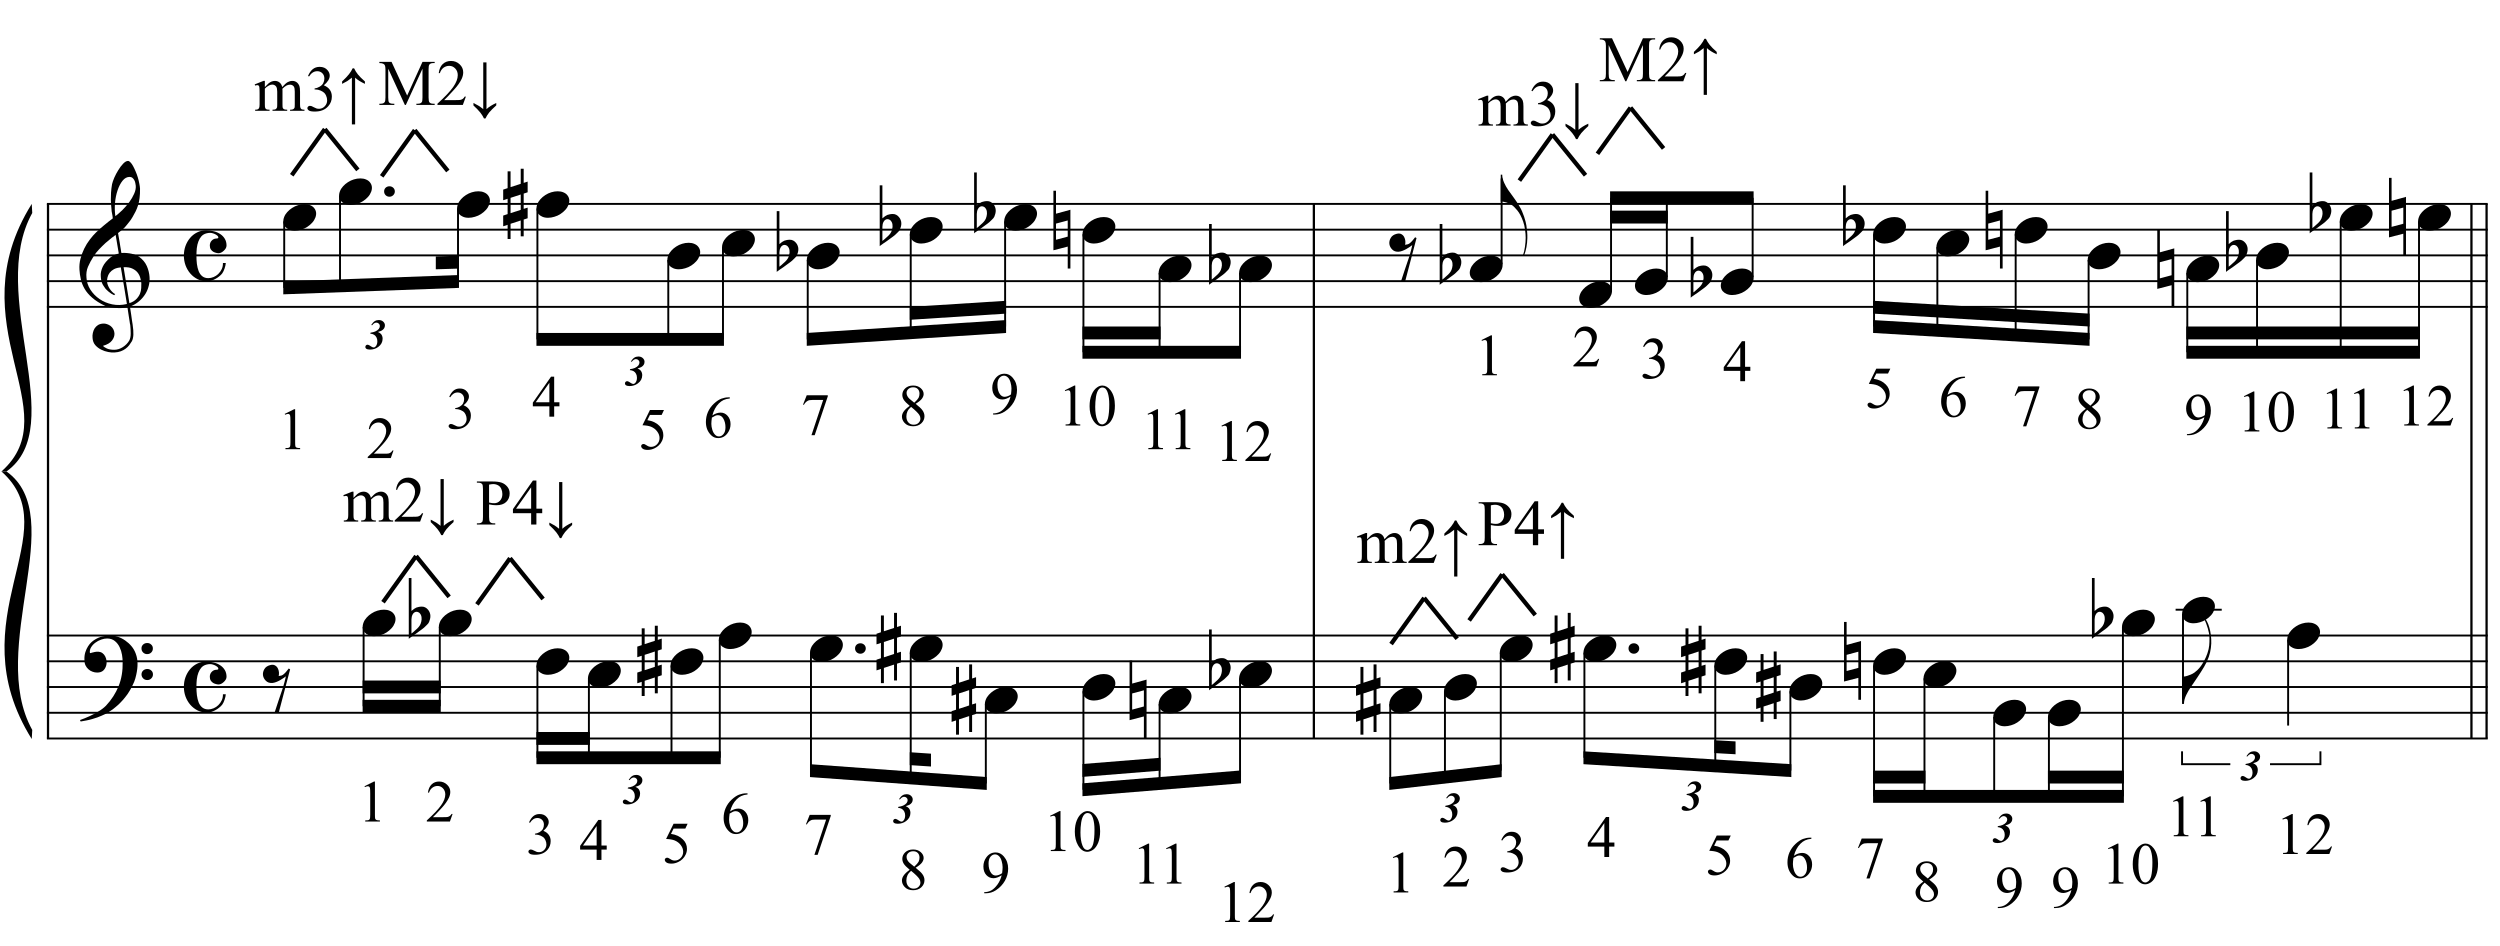 <?xml version="1.0" encoding="UTF-8"?>
<svg xmlns="http://www.w3.org/2000/svg" xmlns:xlink="http://www.w3.org/1999/xlink" width="423pt" height="160pt" viewBox="0 0 423 160" version="1.1">
<defs>
<g>
<symbol overflow="visible" id="glyph0-0">
<path style="stroke:none;" d=""/>
</symbol>
<symbol overflow="visible" id="glyph0-1">
<path style="stroke:none;" d="M 8.125 4.391 C 7.789 4.453 7.441 4.488 7.078 4.5 C 6.711 4.508 6.352 4.5 6 4.469 C 5.656 4.438 5.332 4.395 5.031 4.344 C 4.738 4.289 4.504 4.219 4.328 4.125 C 3.43 3.695 2.707 3.238 2.156 2.75 C 1.602 2.27 1.176 1.77 0.875 1.25 C 0.57 0.727 0.359 0.191 0.234 -0.359 C 0.109 -0.91 0.031 -1.461 0 -2.016 C -0.039 -2.617 0.016 -3.223 0.172 -3.828 C 0.328 -4.43 0.539 -5.008 0.812 -5.562 C 1.082 -6.113 1.395 -6.617 1.75 -7.078 C 2.102 -7.547 2.461 -7.957 2.828 -8.312 C 3.242 -8.707 3.68 -9.098 4.141 -9.484 C 4.598 -9.867 5.098 -10.266 5.641 -10.672 C 5.629 -10.828 5.613 -10.961 5.594 -11.078 C 5.582 -11.191 5.562 -11.312 5.531 -11.438 C 5.508 -11.562 5.484 -11.695 5.453 -11.844 C 5.43 -12 5.414 -12.188 5.406 -12.406 C 5.406 -12.5 5.391 -12.672 5.359 -12.922 C 5.336 -13.172 5.32 -13.473 5.312 -13.828 C 5.312 -14.18 5.32 -14.582 5.344 -15.031 C 5.375 -15.488 5.43 -15.961 5.516 -16.453 C 5.578 -16.734 5.703 -17.098 5.891 -17.547 C 6.086 -17.992 6.316 -18.426 6.578 -18.844 C 6.836 -19.27 7.113 -19.633 7.406 -19.938 C 7.695 -20.238 7.969 -20.391 8.219 -20.391 C 8.352 -20.391 8.492 -20.305 8.641 -20.141 C 8.797 -19.984 8.941 -19.773 9.078 -19.516 C 9.223 -19.254 9.363 -18.957 9.5 -18.625 C 9.645 -18.301 9.77 -17.961 9.875 -17.609 C 9.977 -17.266 10.062 -16.922 10.125 -16.578 C 10.195 -16.242 10.238 -15.953 10.25 -15.703 C 10.258 -15.098 10.234 -14.566 10.172 -14.109 C 10.117 -13.648 10.031 -13.234 9.906 -12.859 C 9.789 -12.492 9.656 -12.156 9.5 -11.844 C 9.344 -11.539 9.176 -11.234 9 -10.922 C 8.82 -10.609 8.633 -10.332 8.438 -10.094 C 8.25 -9.852 8.055 -9.613 7.859 -9.375 C 7.648 -9.113 7.43 -8.898 7.203 -8.734 C 6.973 -8.566 6.75 -8.383 6.531 -8.188 C 6.633 -7.594 6.727 -7.055 6.812 -6.578 C 6.844 -6.367 6.875 -6.164 6.906 -5.969 C 6.945 -5.77 6.977 -5.586 7 -5.422 C 7.02 -5.254 7.039 -5.113 7.062 -5 C 7.094 -4.895 7.109 -4.832 7.109 -4.812 C 7.391 -4.844 7.676 -4.844 7.969 -4.812 C 8.27 -4.789 8.555 -4.75 8.828 -4.688 C 9.098 -4.625 9.336 -4.547 9.547 -4.453 C 9.766 -4.367 9.938 -4.285 10.062 -4.203 C 10.695 -3.734 11.145 -3.195 11.406 -2.594 C 11.664 -2 11.816 -1.391 11.859 -0.766 C 11.898 -0.273 11.859 0.211 11.734 0.703 C 11.617 1.203 11.426 1.672 11.156 2.109 C 10.883 2.555 10.531 2.969 10.094 3.344 C 9.656 3.719 9.141 4.023 8.547 4.266 C 8.617 4.742 8.688 5.188 8.75 5.594 C 8.801 5.938 8.848 6.273 8.891 6.609 C 8.941 6.941 8.977 7.172 9 7.297 C 9.102 7.992 9.145 8.566 9.125 9.016 C 9.102 9.461 9.02 9.828 8.875 10.109 C 8.738 10.336 8.586 10.562 8.422 10.781 C 8.254 11 8.051 11.195 7.812 11.375 C 7.582 11.551 7.312 11.695 7 11.812 C 6.695 11.926 6.348 11.992 5.953 12.016 C 5.648 12.047 5.289 12.02 4.875 11.938 C 4.457 11.863 4.055 11.727 3.672 11.531 C 3.285 11.344 2.953 11.086 2.672 10.766 C 2.398 10.441 2.25 10.039 2.219 9.562 C 2.188 9.281 2.203 9 2.266 8.719 C 2.328 8.438 2.426 8.18 2.562 7.953 C 2.707 7.723 2.898 7.531 3.141 7.375 C 3.379 7.227 3.676 7.145 4.031 7.125 C 4.238 7.113 4.445 7.145 4.656 7.219 C 4.875 7.289 5.078 7.395 5.266 7.531 C 5.453 7.676 5.602 7.852 5.719 8.062 C 5.832 8.27 5.898 8.5 5.922 8.75 C 5.953 9.176 5.816 9.586 5.516 9.984 C 5.211 10.391 4.703 10.691 3.984 10.891 C 4.098 11.047 4.316 11.195 4.641 11.344 C 4.973 11.488 5.383 11.562 5.875 11.562 C 6.383 11.562 6.875 11.41 7.344 11.109 C 7.812 10.805 8.176 10.43 8.438 9.984 C 8.594 9.68 8.672 9.285 8.672 8.797 C 8.672 8.316 8.645 7.836 8.594 7.359 C 8.562 7.273 8.523 7.07 8.484 6.75 C 8.441 6.426 8.391 6.094 8.328 5.75 C 8.266 5.344 8.195 4.891 8.125 4.391 Z M 8.484 -17.688 C 8.035 -17.688 7.641 -17.473 7.297 -17.047 C 6.953 -16.617 6.672 -16.078 6.453 -15.422 C 6.234 -14.773 6.086 -14.062 6.016 -13.281 C 5.953 -12.508 5.973 -11.766 6.078 -11.047 C 6.461 -11.336 6.863 -11.688 7.281 -12.094 C 7.695 -12.508 8.078 -12.945 8.422 -13.406 C 8.766 -13.875 9.039 -14.348 9.25 -14.828 C 9.469 -15.305 9.562 -15.758 9.531 -16.188 C 9.52 -16.32 9.492 -16.477 9.453 -16.656 C 9.422 -16.832 9.363 -16.992 9.281 -17.141 C 9.195 -17.297 9.094 -17.426 8.969 -17.531 C 8.844 -17.633 8.68 -17.688 8.484 -17.688 Z M 8.453 3.672 C 8.953 3.504 9.336 3.281 9.609 3 C 9.891 2.719 10.098 2.414 10.234 2.094 C 10.367 1.77 10.441 1.441 10.453 1.109 C 10.473 0.785 10.477 0.5 10.469 0.25 C 10.445 0.039 10.395 -0.219 10.312 -0.531 C 10.238 -0.852 10.098 -1.156 9.891 -1.438 C 9.68 -1.727 9.383 -1.969 9 -2.156 C 8.625 -2.352 8.113 -2.438 7.469 -2.406 Z M 7.016 -2.375 C 6.547 -2.344 6.156 -2.242 5.844 -2.078 C 5.539 -1.91 5.297 -1.707 5.109 -1.469 C 4.93 -1.227 4.812 -0.973 4.75 -0.703 C 4.688 -0.441 4.66 -0.207 4.672 0 C 4.68 0.207 4.727 0.422 4.812 0.641 C 4.895 0.859 5 1.062 5.125 1.25 C 5.258 1.445 5.406 1.625 5.562 1.781 C 5.719 1.938 5.879 2.055 6.047 2.141 C 6.023 2.16 6.004 2.18 5.984 2.203 C 5.961 2.223 5.941 2.242 5.922 2.266 C 5.898 2.285 5.883 2.305 5.875 2.328 C 5.508 2.16 5.191 1.957 4.922 1.719 C 4.648 1.477 4.473 1.305 4.391 1.203 C 4.266 1.023 4.156 0.863 4.062 0.719 C 3.969 0.582 3.891 0.438 3.828 0.281 C 3.773 0.125 3.727 -0.039 3.688 -0.219 C 3.645 -0.406 3.617 -0.629 3.609 -0.891 C 3.586 -1.129 3.602 -1.383 3.656 -1.656 C 3.719 -1.938 3.812 -2.211 3.938 -2.484 C 4.07 -2.766 4.25 -3.035 4.469 -3.297 C 4.688 -3.555 4.941 -3.805 5.234 -4.047 C 5.379 -4.16 5.508 -4.25 5.625 -4.312 C 5.75 -4.383 5.863 -4.445 5.969 -4.5 C 6.07 -4.551 6.18 -4.594 6.297 -4.625 C 6.41 -4.656 6.531 -4.688 6.656 -4.719 L 6.125 -7.875 C 5.988 -7.789 5.766 -7.625 5.453 -7.375 C 5.141 -7.133 4.797 -6.848 4.422 -6.516 C 4.055 -6.18 3.688 -5.816 3.312 -5.422 C 2.945 -5.035 2.648 -4.66 2.422 -4.297 C 2.004 -3.641 1.676 -3.031 1.438 -2.469 C 1.207 -1.914 1.125 -1.312 1.188 -0.656 C 1.227 0.07 1.445 0.75 1.844 1.375 C 2.25 2.008 2.766 2.539 3.391 2.969 C 4.023 3.406 4.742 3.707 5.547 3.875 C 6.348 4.039 7.176 4.02 8.031 3.812 C 7.844 2.664 7.676 1.641 7.531 0.734 C 7.457 0.348 7.391 -0.023 7.328 -0.391 C 7.273 -0.766 7.223 -1.098 7.172 -1.391 C 7.117 -1.68 7.078 -1.914 7.047 -2.094 C 7.023 -2.281 7.016 -2.375 7.016 -2.375 Z M 7.016 -2.375 "/>
</symbol>
<symbol overflow="visible" id="glyph0-2">
<path style="stroke:none;" d="M 8.75 4.562 C 8.645 4.758 8.539 4.938 8.438 5.094 C 8.344 5.258 8.242 5.414 8.141 5.562 C 8.035 5.719 7.922 5.867 7.797 6.016 C 7.68 6.16 7.551 6.32 7.406 6.5 C 7.25 6.676 7.102 6.832 6.969 6.969 C 6.844 7.102 6.711 7.234 6.578 7.359 C 6.441 7.492 6.297 7.617 6.141 7.734 C 5.992 7.859 5.828 7.992 5.641 8.141 C 5.41 8.305 5.191 8.453 4.984 8.578 C 4.785 8.711 4.582 8.832 4.375 8.938 C 4.176 9.039 3.969 9.133 3.75 9.219 C 3.531 9.312 3.285 9.41 3.016 9.516 C 2.742 9.617 2.445 9.711 2.125 9.797 C 1.812 9.891 1.508 9.961 1.219 10.016 C 0.883 10.086 0.547 10.148 0.203 10.203 L 0.094 9.953 C 0.633 9.766 1.176 9.547 1.719 9.297 C 2.176 9.086 2.656 8.832 3.156 8.531 C 3.664 8.238 4.109 7.906 4.484 7.531 C 5.422 6.531 6.133 5.426 6.625 4.219 C 7.113 3.02 7.344 1.656 7.312 0.125 C 7.312 -0.227 7.273 -0.629 7.203 -1.078 C 7.129 -1.535 6.992 -1.969 6.797 -2.375 C 6.609 -2.781 6.344 -3.125 6 -3.406 C 5.656 -3.695 5.211 -3.844 4.672 -3.844 C 4.359 -3.844 4.023 -3.781 3.672 -3.656 C 3.316 -3.531 2.992 -3.359 2.703 -3.141 C 2.41 -2.93 2.172 -2.676 1.984 -2.375 C 1.797 -2.082 1.723 -1.766 1.766 -1.422 C 1.773 -1.379 1.812 -1.363 1.875 -1.375 C 1.938 -1.395 2.023 -1.422 2.141 -1.453 C 2.266 -1.492 2.414 -1.531 2.594 -1.562 C 2.781 -1.602 2.992 -1.617 3.234 -1.609 C 3.492 -1.586 3.719 -1.504 3.906 -1.359 C 4.094 -1.223 4.242 -1.039 4.359 -0.812 C 4.473 -0.594 4.547 -0.352 4.578 -0.094 C 4.617 0.164 4.609 0.414 4.547 0.656 C 4.453 1.039 4.281 1.348 4.031 1.578 C 3.781 1.805 3.438 1.922 3 1.922 C 2.719 1.922 2.445 1.867 2.188 1.766 C 1.926 1.672 1.695 1.531 1.5 1.344 C 1.301 1.164 1.141 0.945 1.016 0.688 C 0.898 0.426 0.844 0.129 0.844 -0.203 C 0.82 -0.703 0.875 -1.145 1 -1.531 C 1.125 -1.914 1.273 -2.242 1.453 -2.516 C 1.629 -2.797 1.816 -3.023 2.016 -3.203 C 2.223 -3.391 2.414 -3.535 2.594 -3.641 C 3.02 -3.91 3.453 -4.094 3.891 -4.188 C 4.336 -4.289 4.758 -4.348 5.156 -4.359 C 5.594 -4.359 6.035 -4.285 6.484 -4.141 C 6.93 -3.992 7.352 -3.781 7.75 -3.5 C 8.145 -3.227 8.5 -2.906 8.812 -2.531 C 9.125 -2.156 9.363 -1.734 9.531 -1.266 C 9.727 -0.742 9.828 -0.191 9.828 0.391 C 9.836 0.973 9.766 1.609 9.609 2.297 C 9.566 2.523 9.516 2.734 9.453 2.922 C 9.398 3.109 9.336 3.289 9.266 3.469 C 9.191 3.645 9.113 3.816 9.031 3.984 C 8.945 4.16 8.852 4.352 8.75 4.562 Z M 10.5 -2.141 C 10.488 -2.41 10.578 -2.633 10.766 -2.812 C 10.953 -2.988 11.18 -3.078 11.453 -3.078 C 11.711 -3.086 11.938 -3.004 12.125 -2.828 C 12.32 -2.66 12.422 -2.441 12.422 -2.172 C 12.43 -1.91 12.344 -1.68 12.156 -1.484 C 11.969 -1.297 11.742 -1.203 11.484 -1.203 C 11.211 -1.191 10.977 -1.281 10.781 -1.469 C 10.594 -1.656 10.5 -1.879 10.5 -2.141 Z M 10.5 2.25 C 10.5 1.977 10.594 1.754 10.781 1.578 C 10.969 1.41 11.195 1.32 11.469 1.312 C 11.727 1.312 11.953 1.395 12.141 1.562 C 12.336 1.727 12.438 1.945 12.438 2.219 C 12.445 2.477 12.359 2.703 12.172 2.891 C 11.992 3.086 11.77 3.188 11.5 3.188 C 11.227 3.195 10.992 3.109 10.797 2.922 C 10.609 2.734 10.508 2.508 10.5 2.25 Z M 10.5 2.25 "/>
</symbol>
<symbol overflow="visible" id="glyph0-3">
<path style="stroke:none;" d="M 3.828 -4.297 C 4.297 -4.297 4.738 -4.238 5.156 -4.125 C 5.57 -4.02 5.938 -3.859 6.25 -3.641 C 6.562 -3.43 6.812 -3.164 7 -2.844 C 7.188 -2.52 7.281 -2.145 7.281 -1.719 C 7.281 -1.551 7.234 -1.391 7.141 -1.234 C 7.047 -1.078 6.926 -0.938 6.781 -0.812 C 6.645 -0.688 6.5 -0.586 6.344 -0.516 C 6.188 -0.453 6.051 -0.422 5.938 -0.422 C 5.82 -0.422 5.68 -0.441 5.516 -0.484 C 5.348 -0.523 5.188 -0.586 5.031 -0.672 C 4.875 -0.766 4.738 -0.895 4.625 -1.062 C 4.508 -1.238 4.453 -1.457 4.453 -1.719 C 4.453 -2.062 4.562 -2.344 4.781 -2.562 C 5 -2.789 5.258 -2.906 5.562 -2.906 C 5.77 -2.906 5.879 -2.953 5.891 -3.047 C 5.898 -3.148 5.867 -3.242 5.797 -3.328 C 5.598 -3.523 5.332 -3.676 5 -3.781 C 4.676 -3.895 4.301 -3.895 3.875 -3.781 C 3.52 -3.688 3.234 -3.516 3.016 -3.266 C 2.805 -3.023 2.641 -2.738 2.516 -2.406 C 2.391 -2.07 2.301 -1.695 2.25 -1.281 C 2.207 -0.863 2.188 -0.441 2.188 -0.016 C 2.188 0.461 2.211 0.93 2.266 1.391 C 2.328 1.848 2.426 2.254 2.562 2.609 C 2.707 2.973 2.91 3.258 3.172 3.469 C 3.441 3.688 3.785 3.797 4.203 3.797 C 4.492 3.797 4.789 3.734 5.094 3.609 C 5.395 3.484 5.66 3.305 5.891 3.078 C 6.129 2.848 6.32 2.578 6.469 2.266 C 6.613 1.953 6.68 1.609 6.672 1.234 L 7.156 1.234 C 7.156 1.348 7.133 1.488 7.094 1.656 C 7.051 1.82 7.004 1.988 6.953 2.156 C 6.898 2.32 6.836 2.477 6.766 2.625 C 6.691 2.781 6.617 2.906 6.547 3 C 6.398 3.188 6.223 3.359 6.016 3.516 C 5.816 3.68 5.602 3.82 5.375 3.938 C 5.145 4.062 4.91 4.16 4.672 4.234 C 4.441 4.305 4.219 4.344 4 4.344 C 3.426 4.344 2.895 4.223 2.406 3.984 C 1.926 3.742 1.508 3.422 1.156 3.016 C 0.812 2.617 0.539 2.156 0.344 1.625 C 0.156 1.102 0.062 0.555 0.062 -0.016 C 0.062 -0.578 0.148 -1.113 0.328 -1.625 C 0.516 -2.145 0.773 -2.602 1.109 -3 C 1.441 -3.395 1.836 -3.707 2.297 -3.938 C 2.766 -4.176 3.273 -4.297 3.828 -4.297 Z M 3.828 -4.297 "/>
</symbol>
<symbol overflow="visible" id="glyph0-4">
<path style="stroke:none;" d="M 0.141 0.016 C 0.254 -0.297 0.43 -0.582 0.672 -0.844 C 0.91 -1.113 1.188 -1.348 1.5 -1.547 C 1.812 -1.754 2.145 -1.91 2.5 -2.016 C 2.863 -2.129 3.234 -2.188 3.609 -2.188 C 3.973 -2.188 4.297 -2.125 4.578 -2 C 4.859 -1.883 5.078 -1.723 5.234 -1.516 C 5.398 -1.316 5.504 -1.082 5.547 -0.812 C 5.586 -0.539 5.551 -0.25 5.438 0.062 C 5.32 0.383 5.141 0.68 4.891 0.953 C 4.648 1.223 4.375 1.457 4.062 1.656 C 3.75 1.863 3.406 2.02 3.031 2.125 C 2.664 2.238 2.305 2.297 1.953 2.297 C 1.578 2.297 1.254 2.234 0.984 2.109 C 0.711 1.992 0.488 1.832 0.312 1.625 C 0.145 1.414 0.047 1.172 0.016 0.891 C -0.016 0.617 0.023 0.328 0.141 0.016 Z M 0.141 0.016 "/>
</symbol>
<symbol overflow="visible" id="glyph0-5">
<path style="stroke:none;" d="M 0.547 -0.344 C 0.547 -0.594 0.629 -0.801 0.797 -0.969 C 0.973 -1.133 1.191 -1.219 1.453 -1.219 C 1.703 -1.219 1.914 -1.133 2.094 -0.969 C 2.27 -0.801 2.359 -0.594 2.359 -0.344 C 2.359 -0.102 2.27 0.102 2.094 0.281 C 1.914 0.457 1.703 0.547 1.453 0.547 C 1.191 0.547 0.973 0.457 0.797 0.281 C 0.629 0.102 0.547 -0.102 0.547 -0.344 Z M 0.547 -0.344 "/>
</symbol>
<symbol overflow="visible" id="glyph0-6">
<path style="stroke:none;" d="M 1.25 -1.078 L 1.25 1.516 L 2.969 0.953 L 2.969 -1.641 Z M 0.75 -2.719 L 0.75 -5.562 L 1.25 -5.562 L 1.25 -2.891 L 2.969 -3.453 L 2.969 -6 L 3.469 -6 L 3.469 -3.609 L 4.141 -3.828 L 4.141 -2.016 L 3.469 -1.797 L 3.469 0.781 L 4.141 0.578 L 4.141 2.375 L 3.469 2.594 L 3.469 5.438 L 2.969 5.438 L 2.969 2.75 L 1.25 3.312 L 1.25 5.891 L 0.75 5.891 L 0.75 3.484 L 0 3.734 L 0 1.922 L 0.75 1.672 L 0.75 -0.922 L 0 -0.672 L 0 -2.469 Z M 0.75 -2.719 "/>
</symbol>
<symbol overflow="visible" id="glyph0-7">
<path style="stroke:none;" d="M 0.453 -6.172 L 0.453 -1.969 C 0.617 -2.113 0.77 -2.234 0.906 -2.328 C 1.039 -2.422 1.172 -2.492 1.297 -2.547 C 1.43 -2.598 1.57 -2.633 1.719 -2.656 C 1.863 -2.688 2.031 -2.703 2.219 -2.703 C 2.438 -2.703 2.629 -2.656 2.797 -2.562 C 2.973 -2.469 3.125 -2.344 3.25 -2.188 C 3.383 -2.039 3.484 -1.875 3.547 -1.688 C 3.617 -1.5 3.656 -1.32 3.656 -1.156 C 3.664 -0.969 3.645 -0.781 3.594 -0.594 C 3.551 -0.414 3.5 -0.254 3.438 -0.109 C 3.352 0.086 3.223 0.258 3.047 0.406 C 2.867 0.562 2.711 0.711 2.578 0.859 C 2.535 0.898 2.438 0.977 2.281 1.094 C 2.133 1.207 1.961 1.332 1.766 1.469 C 1.578 1.613 1.379 1.758 1.172 1.906 C 0.961 2.051 0.77 2.18 0.594 2.297 C 0.414 2.422 0.27 2.523 0.156 2.609 C 0.051 2.703 0 2.75 0 2.75 L 0 -7.547 L 0.453 -7.547 Z M 1.859 -1.578 C 1.805 -1.648 1.727 -1.707 1.625 -1.75 C 1.531 -1.801 1.422 -1.828 1.297 -1.828 C 1.18 -1.828 1.066 -1.789 0.953 -1.719 C 0.836 -1.656 0.734 -1.535 0.641 -1.359 C 0.523 -1.141 0.461 -0.863 0.453 -0.531 C 0.453 -0.195 0.453 0.098 0.453 0.359 L 0.453 1.859 C 0.453 1.859 0.484 1.832 0.547 1.781 C 0.617 1.727 0.703 1.66 0.797 1.578 C 0.898 1.492 1.008 1.395 1.125 1.281 C 1.238 1.176 1.336 1.086 1.422 1.016 C 1.586 0.859 1.727 0.691 1.844 0.516 C 1.957 0.348 2.047 0.129 2.109 -0.141 C 2.18 -0.41 2.195 -0.672 2.156 -0.922 C 2.125 -1.18 2.023 -1.398 1.859 -1.578 Z M 1.859 -1.578 "/>
</symbol>
<symbol overflow="visible" id="glyph0-8">
<path style="stroke:none;" d="M 0.422 -1.078 L 0.422 1.656 L 2.406 1.125 L 2.406 -1.609 Z M 2.859 -3.422 L 2.859 6.531 L 2.406 6.531 L 2.406 2.812 L -0.016 3.438 L -0.016 -6.641 L 0.422 -6.641 L 0.422 -2.75 Z M 2.859 -3.422 "/>
</symbol>
<symbol overflow="visible" id="glyph0-9">
<path style="stroke:none;" d="M 1.25 -3.703 C 1.562 -3.785 1.82 -3.77 2.031 -3.656 C 2.25 -3.539 2.41 -3.379 2.516 -3.172 C 2.629 -2.961 2.695 -2.734 2.719 -2.484 C 2.738 -2.234 2.723 -2.02 2.672 -1.844 C 2.848 -1.863 3.008 -1.895 3.156 -1.938 C 3.312 -1.988 3.473 -2.098 3.641 -2.266 C 3.797 -2.41 3.922 -2.547 4.016 -2.672 C 4.109 -2.805 4.227 -2.957 4.375 -3.125 L 4.609 -2.984 L 2.688 4.328 L 1.984 4.328 C 2.098 3.941 2.223 3.562 2.359 3.188 C 2.461 2.883 2.566 2.566 2.672 2.234 C 2.773 1.91 2.863 1.648 2.938 1.453 C 3.125 0.93 3.281 0.473 3.406 0.078 C 3.531 -0.316 3.625 -0.656 3.688 -0.938 C 3.77 -1.258 3.836 -1.547 3.891 -1.797 C 3.785 -1.711 3.641 -1.609 3.453 -1.484 C 3.273 -1.367 3.082 -1.25 2.875 -1.125 C 2.664 -1.008 2.453 -0.91 2.234 -0.828 C 2.016 -0.742 1.797 -0.691 1.578 -0.672 C 1.129 -0.648 0.77 -0.773 0.5 -1.047 C 0.227 -1.316 0.066 -1.629 0.016 -1.984 C -0.023 -2.336 0.051 -2.68 0.25 -3.016 C 0.445 -3.359 0.781 -3.586 1.25 -3.703 Z M 1.25 -3.703 "/>
</symbol>
<symbol overflow="visible" id="glyph0-10">
<path style="stroke:none;" d="M 0.266 -5 C 0.266 -4.57 0.367 -4.125 0.578 -3.656 C 0.785 -3.195 1.016 -2.785 1.266 -2.422 C 1.555 -2.016 1.867 -1.582 2.203 -1.125 C 2.547 -0.664 2.883 -0.148 3.219 0.422 C 3.363 0.66 3.5 0.926 3.625 1.219 C 3.75 1.52 3.863 1.816 3.969 2.109 C 4.07 2.41 4.156 2.691 4.219 2.953 C 4.289 3.223 4.336 3.445 4.359 3.625 C 4.41 3.977 4.453 4.332 4.484 4.688 C 4.516 5.051 4.523 5.398 4.516 5.734 C 4.492 6.797 4.312 7.781 3.969 8.688 L 3.766 8.656 C 3.922 8.25 4.035 7.77 4.109 7.219 C 4.191 6.676 4.234 6.16 4.234 5.672 C 4.234 5.254 4.195 4.797 4.125 4.297 C 4.062 3.797 3.953 3.332 3.797 2.906 C 3.523 2.133 3.203 1.52 2.828 1.062 C 2.461 0.613 2.145 0.301 1.875 0.125 C 1.676 0 1.484 -0.098 1.297 -0.172 C 1.117 -0.254 0.945 -0.312 0.781 -0.344 C 0.594 -0.395 0.422 -0.426 0.266 -0.438 L 0.016 -0.438 L 0.016 -5 Z M 0.266 -5 "/>
</symbol>
<symbol overflow="visible" id="glyph0-11">
<path style="stroke:none;" d="M 4.875 -4.406 C 4.82 -3.938 4.707 -3.441 4.531 -2.922 C 4.352 -2.398 4.086 -1.836 3.734 -1.234 C 3.359 -0.609 2.977 -0.008 2.594 0.562 C 2.207 1.133 1.848 1.664 1.516 2.156 C 1.223 2.562 0.953 3.023 0.703 3.547 C 0.453 4.066 0.328 4.566 0.328 5.047 L 0 5.047 L 0 0.422 L 0.328 0.422 C 0.504 0.398 0.691 0.359 0.891 0.297 C 1.047 0.242 1.234 0.176 1.453 0.094 C 1.672 0.008 1.891 -0.109 2.109 -0.266 C 2.254 -0.367 2.422 -0.508 2.609 -0.688 C 2.805 -0.875 3.004 -1.102 3.203 -1.375 C 3.398 -1.656 3.594 -1.973 3.781 -2.328 C 3.977 -2.691 4.148 -3.094 4.297 -3.531 C 4.461 -4.02 4.562 -4.453 4.594 -4.828 C 4.633 -5.203 4.648 -5.625 4.641 -6.094 C 4.641 -6.352 4.613 -6.625 4.562 -6.906 C 4.508 -7.188 4.441 -7.461 4.359 -7.734 C 4.273 -8.016 4.188 -8.281 4.094 -8.531 C 4 -8.781 3.898 -9 3.797 -9.188 L 3.984 -9.297 C 4.148 -9.055 4.301 -8.766 4.438 -8.422 C 4.57 -8.078 4.68 -7.695 4.766 -7.281 C 4.848 -6.863 4.906 -6.41 4.938 -5.922 C 4.969 -5.43 4.945 -4.926 4.875 -4.406 Z M 4.875 -4.406 "/>
</symbol>
<symbol overflow="visible" id="glyph1-0">
<path style="stroke:none;" d="M 1 0 L 1 -4.547 L 4.641 -4.547 L 4.641 0 Z M 1.125 -0.109 L 4.531 -0.109 L 4.531 -4.422 L 1.125 -4.422 Z M 1.125 -0.109 "/>
</symbol>
<symbol overflow="visible" id="glyph1-1">
<path style="stroke:none;" d="M 0.922 -2.609 L 0.969 -2.766 C 1.301 -2.816 1.566 -2.883 1.766 -2.969 C 2.035 -3.094 2.234 -3.234 2.359 -3.391 C 2.484 -3.547 2.547 -3.719 2.547 -3.906 C 2.547 -4.062 2.488 -4.191 2.375 -4.297 C 2.258 -4.41 2.117 -4.469 1.953 -4.469 C 1.828 -4.469 1.707 -4.43 1.594 -4.359 C 1.488 -4.297 1.367 -4.18 1.234 -4.016 L 1.094 -4.078 C 1.289 -4.379 1.488 -4.594 1.688 -4.719 C 1.883 -4.844 2.109 -4.906 2.359 -4.906 C 2.672 -4.906 2.922 -4.816 3.109 -4.641 C 3.305 -4.461 3.406 -4.254 3.406 -4.016 C 3.406 -3.816 3.359 -3.645 3.266 -3.5 C 3.172 -3.352 3.035 -3.227 2.859 -3.125 C 2.723 -3.051 2.508 -2.973 2.219 -2.891 C 2.477 -2.773 2.66 -2.648 2.766 -2.516 C 2.93 -2.297 3.016 -2.039 3.016 -1.75 C 3.016 -1.188 2.77 -0.723 2.281 -0.359 C 1.875 -0.055 1.406 0.094 0.875 0.094 C 0.594 0.094 0.379 0.039 0.234 -0.062 C 0.141 -0.133 0.094 -0.227 0.094 -0.344 C 0.094 -0.457 0.129 -0.551 0.203 -0.625 C 0.273 -0.695 0.367 -0.734 0.484 -0.734 C 0.535 -0.734 0.586 -0.719 0.641 -0.688 C 0.734 -0.656 0.867 -0.578 1.047 -0.453 C 1.223 -0.328 1.375 -0.266 1.5 -0.266 C 1.645 -0.266 1.773 -0.344 1.891 -0.5 C 2.047 -0.719 2.125 -0.988 2.125 -1.312 C 2.125 -1.57 2.07 -1.797 1.969 -1.984 C 1.863 -2.18 1.727 -2.328 1.562 -2.422 C 1.406 -2.516 1.191 -2.578 0.922 -2.609 Z M 0.922 -2.609 "/>
</symbol>
<symbol overflow="visible" id="glyph2-0">
<path style="stroke:none;" d="M 1.531 0 L 1.531 -6.875 L 7.031 -6.875 L 7.031 0 Z M 1.703 -0.172 L 6.859 -0.172 L 6.859 -6.703 L 1.703 -6.703 Z M 1.703 -0.172 "/>
</symbol>
<symbol overflow="visible" id="glyph2-1">
<path style="stroke:none;" d="M 1.812 -4.016 C 2.164 -4.379 2.375 -4.586 2.438 -4.641 C 2.602 -4.773 2.773 -4.879 2.953 -4.953 C 3.141 -5.023 3.328 -5.062 3.516 -5.062 C 3.816 -5.062 4.078 -4.973 4.297 -4.797 C 4.523 -4.617 4.676 -4.359 4.75 -4.016 C 5.125 -4.441 5.438 -4.723 5.688 -4.859 C 5.938 -4.992 6.195 -5.062 6.469 -5.062 C 6.727 -5.062 6.957 -4.992 7.156 -4.859 C 7.363 -4.723 7.531 -4.504 7.656 -4.203 C 7.727 -3.992 7.766 -3.672 7.766 -3.234 L 7.766 -1.109 C 7.766 -0.805 7.789 -0.598 7.844 -0.484 C 7.875 -0.398 7.938 -0.328 8.031 -0.266 C 8.133 -0.211 8.297 -0.188 8.516 -0.188 L 8.516 0 L 6.078 0 L 6.078 -0.188 L 6.188 -0.188 C 6.395 -0.188 6.555 -0.227 6.672 -0.312 C 6.754 -0.375 6.816 -0.469 6.859 -0.594 C 6.867 -0.656 6.875 -0.828 6.875 -1.109 L 6.875 -3.234 C 6.875 -3.629 6.828 -3.91 6.734 -4.078 C 6.586 -4.305 6.363 -4.422 6.062 -4.422 C 5.875 -4.422 5.68 -4.375 5.484 -4.281 C 5.297 -4.188 5.066 -4.008 4.797 -3.75 L 4.781 -3.688 L 4.797 -3.453 L 4.797 -1.109 C 4.797 -0.773 4.812 -0.566 4.844 -0.484 C 4.883 -0.398 4.957 -0.328 5.062 -0.266 C 5.164 -0.211 5.344 -0.188 5.594 -0.188 L 5.594 0 L 3.109 0 L 3.109 -0.188 C 3.379 -0.188 3.562 -0.219 3.656 -0.281 C 3.758 -0.352 3.832 -0.453 3.875 -0.578 C 3.895 -0.641 3.906 -0.816 3.906 -1.109 L 3.906 -3.234 C 3.906 -3.629 3.848 -3.914 3.734 -4.094 C 3.566 -4.32 3.344 -4.438 3.062 -4.438 C 2.875 -4.438 2.688 -4.383 2.5 -4.281 C 2.195 -4.125 1.969 -3.945 1.812 -3.75 L 1.812 -1.109 C 1.812 -0.785 1.832 -0.578 1.875 -0.484 C 1.914 -0.391 1.977 -0.316 2.062 -0.266 C 2.156 -0.211 2.336 -0.188 2.609 -0.188 L 2.609 0 L 0.172 0 L 0.172 -0.188 C 0.398 -0.188 0.555 -0.211 0.641 -0.266 C 0.734 -0.316 0.801 -0.395 0.844 -0.5 C 0.895 -0.602 0.922 -0.805 0.922 -1.109 L 0.922 -2.984 C 0.922 -3.523 0.906 -3.879 0.875 -4.047 C 0.844 -4.16 0.801 -4.238 0.75 -4.281 C 0.695 -4.32 0.625 -4.344 0.531 -4.344 C 0.426 -4.344 0.305 -4.316 0.172 -4.266 L 0.094 -4.469 L 1.578 -5.062 L 1.812 -5.062 Z M 1.812 -4.016 "/>
</symbol>
<symbol overflow="visible" id="glyph2-2">
<path style="stroke:none;" d="M 0.562 -5.891 C 0.77 -6.391 1.031 -6.77 1.344 -7.031 C 1.664 -7.301 2.062 -7.438 2.531 -7.438 C 3.113 -7.438 3.562 -7.242 3.875 -6.859 C 4.113 -6.578 4.234 -6.273 4.234 -5.953 C 4.234 -5.422 3.898 -4.875 3.234 -4.312 C 3.68 -4.133 4.02 -3.883 4.25 -3.562 C 4.477 -3.238 4.594 -2.852 4.594 -2.406 C 4.594 -1.781 4.391 -1.238 3.984 -0.781 C 3.461 -0.176 2.707 0.125 1.719 0.125 C 1.227 0.125 0.895 0.066 0.719 -0.047 C 0.539 -0.172 0.453 -0.305 0.453 -0.453 C 0.453 -0.555 0.492 -0.645 0.578 -0.719 C 0.66 -0.801 0.758 -0.844 0.875 -0.844 C 0.969 -0.844 1.062 -0.828 1.156 -0.797 C 1.207 -0.773 1.344 -0.707 1.562 -0.594 C 1.781 -0.488 1.93 -0.422 2.016 -0.391 C 2.141 -0.359 2.281 -0.344 2.438 -0.344 C 2.801 -0.344 3.117 -0.484 3.391 -0.766 C 3.66 -1.047 3.797 -1.379 3.797 -1.766 C 3.797 -2.047 3.734 -2.32 3.609 -2.594 C 3.516 -2.789 3.41 -2.941 3.297 -3.047 C 3.141 -3.191 2.926 -3.32 2.656 -3.438 C 2.395 -3.551 2.125 -3.609 1.844 -3.609 L 1.672 -3.609 L 1.672 -3.781 C 1.953 -3.812 2.234 -3.91 2.516 -4.078 C 2.805 -4.242 3.016 -4.445 3.141 -4.688 C 3.266 -4.926 3.328 -5.188 3.328 -5.469 C 3.328 -5.832 3.211 -6.129 2.984 -6.359 C 2.754 -6.586 2.469 -6.703 2.125 -6.703 C 1.57 -6.703 1.109 -6.406 0.734 -5.812 Z M 0.562 -5.891 "/>
</symbol>
<symbol overflow="visible" id="glyph2-3">
<path style="stroke:none;" d=""/>
</symbol>
<symbol overflow="visible" id="glyph2-4">
<path style="stroke:none;" d="M 5.047 -1.406 L 4.531 0 L 0.234 0 L 0.234 -0.203 C 1.492 -1.348 2.379 -2.285 2.891 -3.016 C 3.41 -3.754 3.672 -4.426 3.672 -5.031 C 3.672 -5.488 3.531 -5.863 3.25 -6.156 C 2.969 -6.457 2.629 -6.609 2.234 -6.609 C 1.879 -6.609 1.555 -6.504 1.266 -6.297 C 0.984 -6.086 0.773 -5.781 0.641 -5.375 L 0.453 -5.375 C 0.535 -6.039 0.758 -6.551 1.125 -6.906 C 1.5 -7.258 1.969 -7.438 2.531 -7.438 C 3.113 -7.438 3.602 -7.242 4 -6.859 C 4.395 -6.484 4.594 -6.035 4.594 -5.516 C 4.594 -5.148 4.508 -4.785 4.344 -4.422 C 4.07 -3.836 3.641 -3.223 3.047 -2.578 C 2.16 -1.598 1.602 -1.008 1.375 -0.812 L 3.281 -0.812 C 3.664 -0.812 3.938 -0.82 4.094 -0.844 C 4.25 -0.875 4.391 -0.93 4.516 -1.016 C 4.641 -1.109 4.75 -1.238 4.844 -1.406 Z M 5.047 -1.406 "/>
</symbol>
<symbol overflow="visible" id="glyph2-5">
<path style="stroke:none;" d="M 2.25 -3.406 L 2.25 -1.297 C 2.25 -0.836 2.301 -0.551 2.406 -0.438 C 2.539 -0.281 2.75 -0.203 3.031 -0.203 L 3.297 -0.203 L 3.297 0 L 0.188 0 L 0.188 -0.203 L 0.453 -0.203 C 0.766 -0.203 0.988 -0.301 1.125 -0.5 C 1.188 -0.613 1.219 -0.879 1.219 -1.297 L 1.219 -6 C 1.219 -6.457 1.172 -6.738 1.078 -6.844 C 0.941 -7 0.734 -7.078 0.453 -7.078 L 0.188 -7.078 L 0.188 -7.281 L 2.859 -7.281 C 3.504 -7.281 4.016 -7.211 4.391 -7.078 C 4.766 -6.941 5.082 -6.711 5.344 -6.391 C 5.602 -6.078 5.734 -5.703 5.734 -5.266 C 5.734 -4.672 5.535 -4.188 5.141 -3.812 C 4.754 -3.445 4.203 -3.266 3.484 -3.266 C 3.305 -3.266 3.113 -3.273 2.906 -3.297 C 2.707 -3.316 2.488 -3.352 2.25 -3.406 Z M 2.25 -3.719 C 2.445 -3.676 2.617 -3.645 2.766 -3.625 C 2.91 -3.613 3.035 -3.609 3.141 -3.609 C 3.516 -3.609 3.832 -3.75 4.094 -4.031 C 4.363 -4.32 4.5 -4.695 4.5 -5.156 C 4.5 -5.477 4.438 -5.773 4.312 -6.047 C 4.188 -6.316 4.004 -6.516 3.766 -6.641 C 3.523 -6.773 3.254 -6.844 2.953 -6.844 C 2.773 -6.844 2.539 -6.812 2.25 -6.75 Z M 2.25 -3.719 "/>
</symbol>
<symbol overflow="visible" id="glyph2-6">
<path style="stroke:none;" d="M 5.125 -2.688 L 5.125 -1.922 L 4.141 -1.922 L 4.141 0 L 3.25 0 L 3.25 -1.922 L 0.172 -1.922 L 0.172 -2.609 L 3.547 -7.438 L 4.141 -7.438 L 4.141 -2.688 Z M 3.25 -2.688 L 3.25 -6.297 L 0.703 -2.688 Z M 3.25 -2.688 "/>
</symbol>
<symbol overflow="visible" id="glyph2-7">
<path style="stroke:none;" d="M 4.5 0 L 1.688 -6.125 L 1.688 -1.266 C 1.688 -0.816 1.734 -0.535 1.828 -0.422 C 1.961 -0.273 2.172 -0.203 2.453 -0.203 L 2.719 -0.203 L 2.719 0 L 0.188 0 L 0.188 -0.203 L 0.438 -0.203 C 0.75 -0.203 0.969 -0.297 1.094 -0.484 C 1.176 -0.598 1.219 -0.859 1.219 -1.266 L 1.219 -6.016 C 1.219 -6.336 1.18 -6.57 1.109 -6.719 C 1.055 -6.82 0.961 -6.906 0.828 -6.969 C 0.691 -7.039 0.477 -7.078 0.188 -7.078 L 0.188 -7.281 L 2.25 -7.281 L 4.891 -1.578 L 7.484 -7.281 L 9.547 -7.281 L 9.547 -7.078 L 9.297 -7.078 C 8.984 -7.078 8.766 -6.988 8.641 -6.812 C 8.555 -6.695 8.516 -6.43 8.516 -6.016 L 8.516 -1.266 C 8.516 -0.816 8.566 -0.535 8.672 -0.422 C 8.805 -0.273 9.016 -0.203 9.297 -0.203 L 9.547 -0.203 L 9.547 0 L 6.453 0 L 6.453 -0.203 L 6.719 -0.203 C 7.031 -0.203 7.25 -0.297 7.375 -0.484 C 7.445 -0.598 7.484 -0.859 7.484 -1.266 L 7.484 -6.125 L 4.672 0 Z M 4.5 0 "/>
</symbol>
<symbol overflow="visible" id="glyph3-0">
<path style="stroke:none;" d="M 1.531 0 L 1.531 -6.875 L 7.031 -6.875 L 7.031 0 Z M 1.703 -0.172 L 6.859 -0.172 L 6.859 -6.703 L 1.703 -6.703 Z M 1.703 -0.172 "/>
</symbol>
<symbol overflow="visible" id="glyph3-1">
<path style="stroke:none;" d="M 0.828 -4.969 C 1.336 -5.445 1.727 -5.859 2 -6.203 C 2.27 -6.555 2.473 -6.883 2.609 -7.188 L 2.859 -7.188 C 3.023 -6.832 3.238 -6.488 3.5 -6.156 C 3.77 -5.82 4.164 -5.426 4.688 -4.969 L 4.688 -4.562 C 3.969 -4.895 3.414 -5.242 3.031 -5.609 L 3.031 2.297 L 2.484 2.297 L 2.484 -5.609 C 2.141 -5.336 1.879 -5.145 1.703 -5.031 C 1.535 -4.926 1.242 -4.77 0.828 -4.562 Z M 0.828 -4.969 "/>
</symbol>
<symbol overflow="visible" id="glyph3-2">
<path style="stroke:none;" d="M 0.828 0.094 L 0.828 -0.328 C 1.254 -0.109 1.551 0.051 1.719 0.156 C 1.883 0.258 2.141 0.445 2.484 0.719 L 2.484 -7.188 L 3.031 -7.188 L 3.031 0.719 C 3.414 0.352 3.969 0.004 4.688 -0.328 L 4.688 0.078 C 4.164 0.547 3.77 0.941 3.5 1.266 C 3.238 1.598 3.023 1.941 2.859 2.297 L 2.609 2.297 C 2.473 1.992 2.27 1.664 2 1.312 C 1.727 0.969 1.336 0.562 0.828 0.094 Z M 0.828 0.094 "/>
</symbol>
<symbol overflow="visible" id="glyph4-0">
<path style="stroke:none;" d="M 1.25 0 L 1.25 -5.625 L 5.75 -5.625 L 5.75 0 Z M 1.391 -0.141 L 5.609 -0.141 L 5.609 -5.484 L 1.391 -5.484 Z M 1.391 -0.141 "/>
</symbol>
<symbol overflow="visible" id="glyph4-1">
<path style="stroke:none;" d=""/>
</symbol>
<symbol overflow="visible" id="glyph5-0">
<path style="stroke:none;" d="M 1.391 0 L 1.391 -6.25 L 6.391 -6.25 L 6.391 0 Z M 1.547 -0.156 L 6.234 -0.156 L 6.234 -6.094 L 1.547 -6.094 Z M 1.547 -0.156 "/>
</symbol>
<symbol overflow="visible" id="glyph5-1">
<path style="stroke:none;" d="M 1.172 -5.969 L 2.781 -6.766 L 2.938 -6.766 L 2.938 -1.172 C 2.938 -0.797 2.953 -0.562 2.984 -0.469 C 3.016 -0.383 3.078 -0.316 3.172 -0.266 C 3.273 -0.211 3.477 -0.188 3.781 -0.188 L 3.781 0 L 1.297 0 L 1.297 -0.188 C 1.609 -0.188 1.805 -0.207 1.891 -0.25 C 1.984 -0.301 2.047 -0.367 2.078 -0.453 C 2.117 -0.535 2.141 -0.773 2.141 -1.172 L 2.141 -4.734 C 2.141 -5.223 2.125 -5.535 2.094 -5.672 C 2.07 -5.773 2.031 -5.848 1.969 -5.891 C 1.906 -5.941 1.832 -5.969 1.75 -5.969 C 1.625 -5.969 1.457 -5.922 1.25 -5.828 Z M 1.172 -5.969 "/>
</symbol>
<symbol overflow="visible" id="glyph5-2">
<path style="stroke:none;" d="M 4.578 -1.281 L 4.125 0 L 0.219 0 L 0.219 -0.188 C 1.363 -1.227 2.172 -2.082 2.641 -2.75 C 3.109 -3.414 3.344 -4.023 3.344 -4.578 C 3.344 -4.992 3.211 -5.336 2.953 -5.609 C 2.703 -5.879 2.395 -6.016 2.031 -6.016 C 1.707 -6.016 1.414 -5.914 1.156 -5.719 C 0.895 -5.531 0.707 -5.254 0.594 -4.891 L 0.406 -4.891 C 0.488 -5.492 0.695 -5.957 1.031 -6.281 C 1.363 -6.602 1.785 -6.766 2.297 -6.766 C 2.828 -6.766 3.273 -6.586 3.641 -6.234 C 4.004 -5.891 4.188 -5.484 4.188 -5.016 C 4.188 -4.68 4.109 -4.348 3.953 -4.016 C 3.703 -3.484 3.312 -2.926 2.781 -2.344 C 1.969 -1.457 1.457 -0.922 1.25 -0.734 L 2.984 -0.734 C 3.336 -0.734 3.582 -0.742 3.719 -0.766 C 3.863 -0.797 3.992 -0.852 4.109 -0.938 C 4.223 -1.02 4.32 -1.133 4.406 -1.281 Z M 4.578 -1.281 "/>
</symbol>
<symbol overflow="visible" id="glyph5-3">
<path style="stroke:none;" d="M 0.516 -5.359 C 0.703 -5.805 0.938 -6.148 1.219 -6.391 C 1.508 -6.641 1.867 -6.766 2.297 -6.766 C 2.828 -6.766 3.234 -6.586 3.516 -6.234 C 3.734 -5.984 3.844 -5.711 3.844 -5.422 C 3.844 -4.93 3.539 -4.43 2.938 -3.922 C 3.344 -3.766 3.648 -3.535 3.859 -3.234 C 4.066 -2.941 4.172 -2.594 4.172 -2.188 C 4.172 -1.613 3.988 -1.117 3.625 -0.703 C 3.145 -0.148 2.457 0.125 1.562 0.125 C 1.113 0.125 0.805 0.066 0.641 -0.047 C 0.484 -0.16 0.406 -0.281 0.406 -0.406 C 0.406 -0.5 0.441 -0.582 0.516 -0.656 C 0.598 -0.727 0.691 -0.766 0.797 -0.766 C 0.879 -0.766 0.961 -0.75 1.047 -0.719 C 1.098 -0.707 1.223 -0.648 1.422 -0.547 C 1.617 -0.441 1.754 -0.379 1.828 -0.359 C 1.941 -0.328 2.07 -0.312 2.219 -0.312 C 2.539 -0.312 2.828 -0.438 3.078 -0.688 C 3.328 -0.945 3.453 -1.254 3.453 -1.609 C 3.453 -1.867 3.395 -2.117 3.281 -2.359 C 3.195 -2.535 3.102 -2.676 3 -2.781 C 2.852 -2.906 2.66 -3.02 2.422 -3.125 C 2.18 -3.227 1.93 -3.281 1.672 -3.281 L 1.516 -3.281 L 1.516 -3.438 C 1.773 -3.469 2.035 -3.555 2.297 -3.703 C 2.555 -3.859 2.742 -4.039 2.859 -4.25 C 2.973 -4.469 3.031 -4.707 3.031 -4.969 C 3.031 -5.301 2.926 -5.57 2.719 -5.781 C 2.508 -5.988 2.25 -6.094 1.938 -6.094 C 1.426 -6.094 1.004 -5.82 0.672 -5.281 Z M 0.516 -5.359 "/>
</symbol>
<symbol overflow="visible" id="glyph5-4">
<path style="stroke:none;" d="M 4.656 -2.438 L 4.656 -1.75 L 3.766 -1.75 L 3.766 0 L 2.953 0 L 2.953 -1.75 L 0.156 -1.75 L 0.156 -2.375 L 3.234 -6.766 L 3.766 -6.766 L 3.766 -2.438 Z M 2.953 -2.438 L 2.953 -5.734 L 0.641 -2.438 Z M 2.953 -2.438 "/>
</symbol>
<symbol overflow="visible" id="glyph5-5">
<path style="stroke:none;" d="M 4.344 -6.625 L 3.953 -5.797 L 1.969 -5.797 L 1.531 -4.906 C 2.395 -4.781 3.078 -4.457 3.578 -3.938 C 4.016 -3.5 4.234 -2.977 4.234 -2.375 C 4.234 -2.031 4.16 -1.707 4.016 -1.406 C 3.879 -1.113 3.703 -0.863 3.484 -0.656 C 3.273 -0.445 3.035 -0.281 2.766 -0.156 C 2.391 0.031 2.004 0.125 1.609 0.125 C 1.211 0.125 0.926 0.055 0.75 -0.078 C 0.57 -0.211 0.484 -0.363 0.484 -0.531 C 0.484 -0.625 0.52 -0.703 0.594 -0.766 C 0.664 -0.836 0.758 -0.875 0.875 -0.875 C 0.957 -0.875 1.031 -0.859 1.094 -0.828 C 1.156 -0.805 1.266 -0.742 1.422 -0.641 C 1.66 -0.473 1.906 -0.391 2.156 -0.391 C 2.539 -0.391 2.875 -0.531 3.156 -0.812 C 3.445 -1.102 3.594 -1.457 3.594 -1.875 C 3.594 -2.27 3.461 -2.641 3.203 -2.984 C 2.953 -3.336 2.602 -3.609 2.156 -3.797 C 1.789 -3.941 1.305 -4.023 0.703 -4.047 L 1.969 -6.625 Z M 4.344 -6.625 "/>
</symbol>
<symbol overflow="visible" id="glyph5-6">
<path style="stroke:none;" d="M 4.484 -6.766 L 4.484 -6.578 C 4.055 -6.535 3.703 -6.445 3.422 -6.312 C 3.148 -6.188 2.883 -5.992 2.625 -5.734 C 2.363 -5.473 2.145 -5.176 1.969 -4.844 C 1.789 -4.52 1.645 -4.141 1.531 -3.703 C 2 -4.023 2.469 -4.188 2.938 -4.188 C 3.395 -4.188 3.785 -4.004 4.109 -3.641 C 4.441 -3.273 4.609 -2.805 4.609 -2.234 C 4.609 -1.672 4.441 -1.164 4.109 -0.719 C 3.703 -0.156 3.172 0.125 2.516 0.125 C 2.055 0.125 1.672 -0.023 1.359 -0.328 C 0.742 -0.91 0.438 -1.664 0.438 -2.594 C 0.438 -3.188 0.551 -3.75 0.781 -4.281 C 1.02 -4.82 1.359 -5.297 1.797 -5.703 C 2.242 -6.117 2.664 -6.398 3.062 -6.547 C 3.469 -6.691 3.848 -6.766 4.203 -6.766 Z M 1.453 -3.344 C 1.391 -2.906 1.359 -2.551 1.359 -2.281 C 1.359 -1.969 1.414 -1.625 1.531 -1.25 C 1.645 -0.883 1.816 -0.598 2.047 -0.391 C 2.211 -0.234 2.414 -0.156 2.656 -0.156 C 2.938 -0.156 3.188 -0.285 3.406 -0.547 C 3.633 -0.816 3.75 -1.203 3.75 -1.703 C 3.75 -2.254 3.633 -2.734 3.406 -3.141 C 3.188 -3.547 2.875 -3.75 2.469 -3.75 C 2.344 -3.75 2.207 -3.723 2.062 -3.672 C 1.926 -3.617 1.723 -3.508 1.453 -3.344 Z M 1.453 -3.344 "/>
</symbol>
<symbol overflow="visible" id="glyph5-7">
<path style="stroke:none;" d="M 1 -6.625 L 4.562 -6.625 L 4.562 -6.438 L 2.344 0.141 L 1.797 0.141 L 3.781 -5.828 L 1.953 -5.828 C 1.586 -5.828 1.328 -5.781 1.172 -5.688 C 0.898 -5.539 0.68 -5.312 0.516 -5 L 0.375 -5.047 Z M 1 -6.625 "/>
</symbol>
<symbol overflow="visible" id="glyph5-8">
<path style="stroke:none;" d="M 1.922 -3.328 C 1.398 -3.766 1.062 -4.113 0.906 -4.375 C 0.75 -4.633 0.672 -4.906 0.672 -5.188 C 0.672 -5.613 0.836 -5.984 1.172 -6.297 C 1.504 -6.609 1.945 -6.766 2.5 -6.766 C 3.031 -6.766 3.457 -6.617 3.781 -6.328 C 4.113 -6.035 4.281 -5.703 4.281 -5.328 C 4.281 -5.086 4.191 -4.836 4.016 -4.578 C 3.836 -4.316 3.473 -4.016 2.922 -3.672 C 3.492 -3.223 3.867 -2.875 4.047 -2.625 C 4.297 -2.289 4.422 -1.941 4.422 -1.578 C 4.422 -1.109 4.242 -0.707 3.891 -0.375 C 3.535 -0.039 3.07 0.125 2.5 0.125 C 1.863 0.125 1.375 -0.07 1.031 -0.469 C 0.75 -0.789 0.609 -1.141 0.609 -1.516 C 0.609 -1.805 0.707 -2.094 0.906 -2.375 C 1.102 -2.664 1.441 -2.984 1.922 -3.328 Z M 2.688 -3.859 C 3.07 -4.211 3.316 -4.488 3.422 -4.688 C 3.523 -4.895 3.578 -5.125 3.578 -5.375 C 3.578 -5.719 3.484 -5.984 3.297 -6.172 C 3.109 -6.367 2.848 -6.469 2.516 -6.469 C 2.18 -6.469 1.91 -6.375 1.703 -6.188 C 1.492 -6 1.391 -5.773 1.391 -5.516 C 1.391 -5.348 1.43 -5.176 1.516 -5 C 1.598 -4.832 1.723 -4.672 1.891 -4.516 Z M 2.156 -3.156 C 1.883 -2.926 1.68 -2.676 1.547 -2.406 C 1.422 -2.133 1.359 -1.844 1.359 -1.531 C 1.359 -1.113 1.473 -0.773 1.703 -0.516 C 1.93 -0.266 2.223 -0.141 2.578 -0.141 C 2.922 -0.141 3.195 -0.238 3.406 -0.438 C 3.625 -0.645 3.734 -0.891 3.734 -1.172 C 3.734 -1.398 3.672 -1.609 3.547 -1.797 C 3.316 -2.141 2.852 -2.594 2.156 -3.156 Z M 2.156 -3.156 "/>
</symbol>
<symbol overflow="visible" id="glyph5-9">
<path style="stroke:none;" d="M 0.531 0.141 L 0.531 -0.047 C 0.945 -0.047 1.336 -0.141 1.703 -0.328 C 2.066 -0.523 2.422 -0.859 2.766 -1.328 C 3.109 -1.805 3.348 -2.332 3.484 -2.906 C 2.961 -2.57 2.5 -2.406 2.094 -2.406 C 1.625 -2.406 1.223 -2.582 0.891 -2.938 C 0.555 -3.301 0.391 -3.785 0.391 -4.391 C 0.391 -4.961 0.555 -5.477 0.891 -5.938 C 1.297 -6.488 1.82 -6.766 2.469 -6.766 C 3.008 -6.766 3.473 -6.535 3.859 -6.078 C 4.336 -5.523 4.578 -4.844 4.578 -4.031 C 4.578 -3.289 4.395 -2.602 4.031 -1.969 C 3.664 -1.332 3.16 -0.801 2.516 -0.375 C 1.992 -0.031 1.426 0.141 0.812 0.141 Z M 3.562 -3.266 C 3.613 -3.691 3.641 -4.031 3.641 -4.281 C 3.641 -4.594 3.586 -4.93 3.484 -5.297 C 3.379 -5.672 3.227 -5.953 3.031 -6.141 C 2.832 -6.336 2.609 -6.438 2.359 -6.438 C 2.066 -6.438 1.812 -6.305 1.594 -6.047 C 1.375 -5.785 1.266 -5.398 1.266 -4.891 C 1.266 -4.203 1.41 -3.664 1.703 -3.281 C 1.91 -3 2.172 -2.859 2.484 -2.859 C 2.629 -2.859 2.805 -2.895 3.016 -2.969 C 3.223 -3.039 3.406 -3.141 3.562 -3.266 Z M 3.562 -3.266 "/>
</symbol>
<symbol overflow="visible" id="glyph5-10">
<path style="stroke:none;" d="M 0.359 -3.266 C 0.359 -4.023 0.473 -4.676 0.703 -5.219 C 0.93 -5.77 1.234 -6.176 1.609 -6.438 C 1.898 -6.656 2.203 -6.766 2.516 -6.766 C 3.023 -6.766 3.484 -6.504 3.891 -5.984 C 4.391 -5.336 4.641 -4.469 4.641 -3.375 C 4.641 -2.602 4.531 -1.945 4.312 -1.406 C 4.094 -0.875 3.812 -0.484 3.469 -0.234 C 3.125 0.004 2.789 0.125 2.469 0.125 C 1.844 0.125 1.316 -0.25 0.891 -1 C 0.535 -1.625 0.359 -2.379 0.359 -3.266 Z M 1.312 -3.156 C 1.312 -2.238 1.426 -1.492 1.656 -0.922 C 1.844 -0.43 2.117 -0.188 2.484 -0.188 C 2.66 -0.188 2.844 -0.266 3.031 -0.422 C 3.219 -0.586 3.363 -0.852 3.469 -1.219 C 3.613 -1.781 3.688 -2.57 3.688 -3.594 C 3.688 -4.344 3.609 -4.973 3.453 -5.484 C 3.336 -5.859 3.188 -6.125 3 -6.281 C 2.863 -6.383 2.703 -6.438 2.516 -6.438 C 2.297 -6.438 2.098 -6.336 1.922 -6.141 C 1.691 -5.867 1.531 -5.441 1.438 -4.859 C 1.352 -4.285 1.312 -3.719 1.312 -3.156 Z M 1.312 -3.156 "/>
</symbol>
</g>
</defs>
<g id="surface1">
<rect x="0" y="0" width="423" height="160" style="fill:rgb(100%,100%,100%);fill-opacity:1;stroke:none;"/>
<path style="fill:none;stroke-width:0.384;stroke-linecap:butt;stroke-linejoin:miter;stroke:rgb(0%,0%,0%);stroke-opacity:1;stroke-miterlimit:10;" d="M 163.125 594.5 L 163.125 504.047 " transform="matrix(1,0,0,-1,-155,629)"/>
<g style="fill:rgb(0%,0%,0%);fill-opacity:1;">
  <use xlink:href="#glyph0-1" x="13.442" y="47.622"/>
</g>
<g style="fill:rgb(0%,0%,0%);fill-opacity:1;">
  <use xlink:href="#glyph0-2" x="13.442" y="111.877"/>
</g>
<g style="fill:rgb(0%,0%,0%);fill-opacity:1;">
  <use xlink:href="#glyph0-3" x="31.048" y="43.266"/>
</g>
<g style="fill:rgb(0%,0%,0%);fill-opacity:1;">
  <use xlink:href="#glyph0-3" x="31.048" y="116.233"/>
</g>
<path style="fill:none;stroke-width:0.384;stroke-linecap:butt;stroke-linejoin:miter;stroke:rgb(0%,0%,0%);stroke-opacity:1;stroke-miterlimit:10;" d="M 377.305 594.5 L 377.305 504.047 " transform="matrix(1,0,0,-1,-155,629)"/>
<path style="fill:none;stroke-width:0.384;stroke-linecap:butt;stroke-linejoin:miter;stroke:rgb(0%,0%,0%);stroke-opacity:1;stroke-miterlimit:10;" d="M 575.73 594.5 L 575.73 504.047 " transform="matrix(1,0,0,-1,-155,629)"/>
<path style="fill:none;stroke-width:0.384;stroke-linecap:butt;stroke-linejoin:miter;stroke:rgb(0%,0%,0%);stroke-opacity:1;stroke-miterlimit:10;" d="M 573.168 594.5 L 573.168 504.047 " transform="matrix(1,0,0,-1,-155,629)"/>
<path style="fill:none;stroke-width:0.327;stroke-linecap:butt;stroke-linejoin:miter;stroke:rgb(0%,0%,0%);stroke-opacity:1;stroke-miterlimit:10;" d="M 162.934 594.5 L 575.922 594.5 " transform="matrix(1,0,0,-1,-155,629)"/>
<path style="fill:none;stroke-width:0.327;stroke-linecap:butt;stroke-linejoin:miter;stroke:rgb(0%,0%,0%);stroke-opacity:1;stroke-miterlimit:10;" d="M 162.934 590.141 L 575.922 590.141 " transform="matrix(1,0,0,-1,-155,629)"/>
<path style="fill:none;stroke-width:0.327;stroke-linecap:butt;stroke-linejoin:miter;stroke:rgb(0%,0%,0%);stroke-opacity:1;stroke-miterlimit:10;" d="M 162.934 585.789 L 575.922 585.789 " transform="matrix(1,0,0,-1,-155,629)"/>
<path style="fill:none;stroke-width:0.327;stroke-linecap:butt;stroke-linejoin:miter;stroke:rgb(0%,0%,0%);stroke-opacity:1;stroke-miterlimit:10;" d="M 162.934 581.43 L 575.922 581.43 " transform="matrix(1,0,0,-1,-155,629)"/>
<path style="fill:none;stroke-width:0.327;stroke-linecap:butt;stroke-linejoin:miter;stroke:rgb(0%,0%,0%);stroke-opacity:1;stroke-miterlimit:10;" d="M 162.934 577.078 L 575.922 577.078 " transform="matrix(1,0,0,-1,-155,629)"/>
<path style="fill:none;stroke-width:0.327;stroke-linecap:butt;stroke-linejoin:miter;stroke:rgb(0%,0%,0%);stroke-opacity:1;stroke-miterlimit:10;" d="M 162.934 521.469 L 575.922 521.469 " transform="matrix(1,0,0,-1,-155,629)"/>
<path style="fill:none;stroke-width:0.327;stroke-linecap:butt;stroke-linejoin:miter;stroke:rgb(0%,0%,0%);stroke-opacity:1;stroke-miterlimit:10;" d="M 162.934 517.109 L 575.922 517.109 " transform="matrix(1,0,0,-1,-155,629)"/>
<path style="fill:none;stroke-width:0.327;stroke-linecap:butt;stroke-linejoin:miter;stroke:rgb(0%,0%,0%);stroke-opacity:1;stroke-miterlimit:10;" d="M 162.934 512.758 L 575.922 512.758 " transform="matrix(1,0,0,-1,-155,629)"/>
<path style="fill:none;stroke-width:0.327;stroke-linecap:butt;stroke-linejoin:miter;stroke:rgb(0%,0%,0%);stroke-opacity:1;stroke-miterlimit:10;" d="M 162.934 508.398 L 575.922 508.398 " transform="matrix(1,0,0,-1,-155,629)"/>
<path style="fill:none;stroke-width:0.327;stroke-linecap:butt;stroke-linejoin:miter;stroke:rgb(0%,0%,0%);stroke-opacity:1;stroke-miterlimit:10;" d="M 162.934 504.047 L 575.922 504.047 " transform="matrix(1,0,0,-1,-155,629)"/>
<path style=" stroke:none;fill-rule:nonzero;fill:rgb(0%,0%,0%);fill-opacity:1;" d="M 5.371 34.5 C -7.441 55 11.777 69.52 0.246 79.77 L 1.098 79.77 C 11.863 72.082 -2.23 49.875 5.457 36.039 "/>
<path style=" stroke:none;fill-rule:nonzero;fill:rgb(0%,0%,0%);fill-opacity:1;" d="M 5.371 125.043 C -7.441 104.543 11.777 90.02 0.246 79.77 L 1.098 79.77 C 11.863 87.457 -2.23 109.668 5.457 123.504 "/>
<g style="fill:rgb(0%,0%,0%);fill-opacity:1;">
  <use xlink:href="#glyph0-4" x="47.929" y="36.731"/>
</g>
<path style="fill:none;stroke-width:0.326;stroke-linecap:butt;stroke-linejoin:miter;stroke:rgb(0%,0%,0%);stroke-opacity:1;stroke-miterlimit:10;" d="M 203.09 591.543 L 203.09 580.289 " transform="matrix(1,0,0,-1,-155,629)"/>
<g style="fill:rgb(0%,0%,0%);fill-opacity:1;">
  <use xlink:href="#glyph0-5" x="64.446" y="32.738"/>
</g>
<g style="fill:rgb(0%,0%,0%);fill-opacity:1;">
  <use xlink:href="#glyph0-4" x="57.367" y="32.375"/>
</g>
<path style="fill:none;stroke-width:0.326;stroke-linecap:butt;stroke-linejoin:miter;stroke:rgb(0%,0%,0%);stroke-opacity:1;stroke-miterlimit:10;" d="M 212.531 595.898 L 212.531 580.637 " transform="matrix(1,0,0,-1,-155,629)"/>
<g style="fill:rgb(0%,0%,0%);fill-opacity:1;">
  <use xlink:href="#glyph0-4" x="77.333" y="34.553"/>
</g>
<path style="fill:none;stroke-width:0.326;stroke-linecap:butt;stroke-linejoin:miter;stroke:rgb(0%,0%,0%);stroke-opacity:1;stroke-miterlimit:10;" d="M 232.496 593.719 L 232.496 581.379 " transform="matrix(1,0,0,-1,-155,629)"/>
<path style=" stroke:none;fill-rule:nonzero;fill:rgb(0%,0%,0%);fill-opacity:1;" d="M 77.66 46.531 L 47.93 47.621 L 47.93 49.801 L 77.66 48.711 "/>
<path style=" stroke:none;fill-rule:nonzero;fill:rgb(0%,0%,0%);fill-opacity:1;" d="M 77.66 43.266 L 73.738 43.387 L 73.738 45.566 L 77.66 45.445 "/>
<g style="fill:rgb(0%,0%,0%);fill-opacity:1;">
  <use xlink:href="#glyph0-4" x="90.765" y="34.553"/>
</g>
<g style="fill:rgb(0%,0%,0%);fill-opacity:1;">
  <use xlink:href="#glyph0-6" x="85.138" y="34.553"/>
</g>
<path style="fill:none;stroke-width:0.326;stroke-linecap:butt;stroke-linejoin:miter;stroke:rgb(0%,0%,0%);stroke-opacity:1;stroke-miterlimit:10;" d="M 245.93 593.719 L 245.93 571.578 " transform="matrix(1,0,0,-1,-155,629)"/>
<g style="fill:rgb(0%,0%,0%);fill-opacity:1;">
  <use xlink:href="#glyph0-4" x="112.909" y="43.266"/>
</g>
<path style="fill:none;stroke-width:0.326;stroke-linecap:butt;stroke-linejoin:miter;stroke:rgb(0%,0%,0%);stroke-opacity:1;stroke-miterlimit:10;" d="M 268.074 585.008 L 268.074 571.578 " transform="matrix(1,0,0,-1,-155,629)"/>
<g style="fill:rgb(0%,0%,0%);fill-opacity:1;">
  <use xlink:href="#glyph0-4" x="122.166" y="41.088"/>
</g>
<path style="fill:none;stroke-width:0.326;stroke-linecap:butt;stroke-linejoin:miter;stroke:rgb(0%,0%,0%);stroke-opacity:1;stroke-miterlimit:10;" d="M 277.328 587.188 L 277.328 571.578 " transform="matrix(1,0,0,-1,-155,629)"/>
<path style=" stroke:none;fill-rule:nonzero;fill:rgb(0%,0%,0%);fill-opacity:1;" d="M 122.492 56.336 L 90.766 56.336 L 90.766 58.512 L 122.492 58.512 "/>
<g style="fill:rgb(0%,0%,0%);fill-opacity:1;">
  <use xlink:href="#glyph0-4" x="136.506" y="43.266"/>
</g>
<g style="fill:rgb(0%,0%,0%);fill-opacity:1;">
  <use xlink:href="#glyph0-7" x="131.423" y="43.266"/>
</g>
<path style="fill:none;stroke-width:0.326;stroke-linecap:butt;stroke-linejoin:miter;stroke:rgb(0%,0%,0%);stroke-opacity:1;stroke-miterlimit:10;" d="M 291.668 585.008 L 291.668 571.578 " transform="matrix(1,0,0,-1,-155,629)"/>
<g style="fill:rgb(0%,0%,0%);fill-opacity:1;">
  <use xlink:href="#glyph0-4" x="153.931" y="38.91"/>
</g>
<g style="fill:rgb(0%,0%,0%);fill-opacity:1;">
  <use xlink:href="#glyph0-7" x="148.848" y="38.91"/>
</g>
<path style="fill:none;stroke-width:0.326;stroke-linecap:butt;stroke-linejoin:miter;stroke:rgb(0%,0%,0%);stroke-opacity:1;stroke-miterlimit:10;" d="M 309.094 589.363 L 309.094 572.711 " transform="matrix(1,0,0,-1,-155,629)"/>
<g style="fill:rgb(0%,0%,0%);fill-opacity:1;">
  <use xlink:href="#glyph0-4" x="169.904" y="36.731"/>
</g>
<g style="fill:rgb(0%,0%,0%);fill-opacity:1;">
  <use xlink:href="#glyph0-7" x="164.821" y="36.731"/>
</g>
<path style="fill:none;stroke-width:0.326;stroke-linecap:butt;stroke-linejoin:miter;stroke:rgb(0%,0%,0%);stroke-opacity:1;stroke-miterlimit:10;" d="M 325.066 591.543 L 325.066 573.754 " transform="matrix(1,0,0,-1,-155,629)"/>
<path style=" stroke:none;fill-rule:nonzero;fill:rgb(0%,0%,0%);fill-opacity:1;" d="M 170.23 54.156 L 136.504 56.336 L 136.504 58.512 L 170.23 56.336 "/>
<path style=" stroke:none;fill-rule:nonzero;fill:rgb(0%,0%,0%);fill-opacity:1;" d="M 170.23 50.891 L 153.93 51.93 L 153.93 54.109 L 170.23 53.066 "/>
<g style="fill:rgb(0%,0%,0%);fill-opacity:1;">
  <use xlink:href="#glyph0-4" x="183.154" y="38.91"/>
</g>
<g style="fill:rgb(0%,0%,0%);fill-opacity:1;">
  <use xlink:href="#glyph0-8" x="178.253" y="38.91"/>
</g>
<path style="fill:none;stroke-width:0.326;stroke-linecap:butt;stroke-linejoin:miter;stroke:rgb(0%,0%,0%);stroke-opacity:1;stroke-miterlimit:10;" d="M 338.316 589.363 L 338.316 569.398 " transform="matrix(1,0,0,-1,-155,629)"/>
<g style="fill:rgb(0%,0%,0%);fill-opacity:1;">
  <use xlink:href="#glyph0-4" x="196.041" y="45.444"/>
</g>
<path style="fill:none;stroke-width:0.326;stroke-linecap:butt;stroke-linejoin:miter;stroke:rgb(0%,0%,0%);stroke-opacity:1;stroke-miterlimit:10;" d="M 351.203 582.828 L 351.203 569.398 " transform="matrix(1,0,0,-1,-155,629)"/>
<g style="fill:rgb(0%,0%,0%);fill-opacity:1;">
  <use xlink:href="#glyph0-4" x="209.654" y="45.444"/>
</g>
<g style="fill:rgb(0%,0%,0%);fill-opacity:1;">
  <use xlink:href="#glyph0-7" x="204.572" y="45.444"/>
</g>
<path style="fill:none;stroke-width:0.326;stroke-linecap:butt;stroke-linejoin:miter;stroke:rgb(0%,0%,0%);stroke-opacity:1;stroke-miterlimit:10;" d="M 364.816 582.828 L 364.816 569.398 " transform="matrix(1,0,0,-1,-155,629)"/>
<path style=" stroke:none;fill-rule:nonzero;fill:rgb(0%,0%,0%);fill-opacity:1;" d="M 209.98 58.512 L 183.152 58.512 L 183.152 60.691 L 209.98 60.691 "/>
<path style=" stroke:none;fill-rule:nonzero;fill:rgb(0%,0%,0%);fill-opacity:1;" d="M 196.367 55.246 L 183.152 55.246 L 183.152 57.422 L 196.367 57.422 "/>
<g style="fill:rgb(0%,0%,0%);fill-opacity:1;">
  <use xlink:href="#glyph1-1" x="61.723" y="59.057"/>
</g>
<g style="fill:rgb(0%,0%,0%);fill-opacity:1;">
  <use xlink:href="#glyph1-1" x="105.649" y="65.229"/>
</g>
<g style="fill:rgb(0%,0%,0%);fill-opacity:1;">
  <use xlink:href="#glyph0-9" x="44.48" y="116.233"/>
</g>
<g style="fill:rgb(0%,0%,0%);fill-opacity:1;">
  <use xlink:href="#glyph0-4" x="61.36" y="105.342"/>
</g>
<path style="fill:none;stroke-width:0.326;stroke-linecap:butt;stroke-linejoin:miter;stroke:rgb(0%,0%,0%);stroke-opacity:1;stroke-miterlimit:10;" d="M 216.523 522.93 L 216.523 509.5 " transform="matrix(1,0,0,-1,-155,629)"/>
<g style="fill:rgb(0%,0%,0%);fill-opacity:1;">
  <use xlink:href="#glyph0-4" x="74.248" y="105.342"/>
</g>
<g style="fill:rgb(0%,0%,0%);fill-opacity:1;">
  <use xlink:href="#glyph0-7" x="69.165" y="105.342"/>
</g>
<path style="fill:none;stroke-width:0.326;stroke-linecap:butt;stroke-linejoin:miter;stroke:rgb(0%,0%,0%);stroke-opacity:1;stroke-miterlimit:10;" d="M 229.41 522.93 L 229.41 509.5 " transform="matrix(1,0,0,-1,-155,629)"/>
<path style=" stroke:none;fill-rule:nonzero;fill:rgb(0%,0%,0%);fill-opacity:1;" d="M 74.574 118.41 L 61.359 118.41 L 61.359 120.59 L 74.574 120.59 "/>
<path style=" stroke:none;fill-rule:nonzero;fill:rgb(0%,0%,0%);fill-opacity:1;" d="M 74.574 115.145 L 61.359 115.145 L 61.359 117.32 L 74.574 117.32 "/>
<g style="fill:rgb(0%,0%,0%);fill-opacity:1;">
  <use xlink:href="#glyph0-4" x="90.765" y="111.877"/>
</g>
<path style="fill:none;stroke-width:0.326;stroke-linecap:butt;stroke-linejoin:miter;stroke:rgb(0%,0%,0%);stroke-opacity:1;stroke-miterlimit:10;" d="M 245.93 516.398 L 245.93 500.789 " transform="matrix(1,0,0,-1,-155,629)"/>
<g style="fill:rgb(0%,0%,0%);fill-opacity:1;">
  <use xlink:href="#glyph0-4" x="99.478" y="114.055"/>
</g>
<path style="fill:none;stroke-width:0.326;stroke-linecap:butt;stroke-linejoin:miter;stroke:rgb(0%,0%,0%);stroke-opacity:1;stroke-miterlimit:10;" d="M 254.641 514.219 L 254.641 500.789 " transform="matrix(1,0,0,-1,-155,629)"/>
<g style="fill:rgb(0%,0%,0%);fill-opacity:1;">
  <use xlink:href="#glyph0-4" x="113.454" y="111.877"/>
</g>
<g style="fill:rgb(0%,0%,0%);fill-opacity:1;">
  <use xlink:href="#glyph0-6" x="107.827" y="111.877"/>
</g>
<path style="fill:none;stroke-width:0.326;stroke-linecap:butt;stroke-linejoin:miter;stroke:rgb(0%,0%,0%);stroke-opacity:1;stroke-miterlimit:10;" d="M 268.617 516.398 L 268.617 500.789 " transform="matrix(1,0,0,-1,-155,629)"/>
<g style="fill:rgb(0%,0%,0%);fill-opacity:1;">
  <use xlink:href="#glyph0-4" x="121.622" y="107.521"/>
</g>
<path style="fill:none;stroke-width:0.326;stroke-linecap:butt;stroke-linejoin:miter;stroke:rgb(0%,0%,0%);stroke-opacity:1;stroke-miterlimit:10;" d="M 276.785 520.754 L 276.785 500.789 " transform="matrix(1,0,0,-1,-155,629)"/>
<path style=" stroke:none;fill-rule:nonzero;fill:rgb(0%,0%,0%);fill-opacity:1;" d="M 121.949 127.125 L 90.766 127.125 L 90.766 129.301 L 121.949 129.301 "/>
<path style=" stroke:none;fill-rule:nonzero;fill:rgb(0%,0%,0%);fill-opacity:1;" d="M 99.805 123.855 L 90.766 123.855 L 90.766 126.035 L 99.805 126.035 "/>
<g style="fill:rgb(0%,0%,0%);fill-opacity:1;">
  <use xlink:href="#glyph0-5" x="144.129" y="110.062"/>
</g>
<g style="fill:rgb(0%,0%,0%);fill-opacity:1;">
  <use xlink:href="#glyph0-4" x="137.05" y="109.699"/>
</g>
<path style="fill:none;stroke-width:0.326;stroke-linecap:butt;stroke-linejoin:miter;stroke:rgb(0%,0%,0%);stroke-opacity:1;stroke-miterlimit:10;" d="M 292.215 518.574 L 292.215 498.609 " transform="matrix(1,0,0,-1,-155,629)"/>
<g style="fill:rgb(0%,0%,0%);fill-opacity:1;">
  <use xlink:href="#glyph0-4" x="153.931" y="109.699"/>
</g>
<g style="fill:rgb(0%,0%,0%);fill-opacity:1;">
  <use xlink:href="#glyph0-6" x="148.304" y="109.699"/>
</g>
<path style="fill:none;stroke-width:0.326;stroke-linecap:butt;stroke-linejoin:miter;stroke:rgb(0%,0%,0%);stroke-opacity:1;stroke-miterlimit:10;" d="M 309.094 518.574 L 309.094 497.367 " transform="matrix(1,0,0,-1,-155,629)"/>
<g style="fill:rgb(0%,0%,0%);fill-opacity:1;">
  <use xlink:href="#glyph0-4" x="166.637" y="118.411"/>
</g>
<g style="fill:rgb(0%,0%,0%);fill-opacity:1;">
  <use xlink:href="#glyph0-6" x="161.01" y="118.411"/>
</g>
<path style="fill:none;stroke-width:0.326;stroke-linecap:butt;stroke-linejoin:miter;stroke:rgb(0%,0%,0%);stroke-opacity:1;stroke-miterlimit:10;" d="M 321.801 509.863 L 321.801 496.43 " transform="matrix(1,0,0,-1,-155,629)"/>
<path style=" stroke:none;fill-rule:nonzero;fill:rgb(0%,0%,0%);fill-opacity:1;" d="M 166.961 131.48 L 137.051 129.301 L 137.051 131.48 L 166.961 133.656 "/>
<path style=" stroke:none;fill-rule:nonzero;fill:rgb(0%,0%,0%);fill-opacity:1;" d="M 157.523 127.52 L 153.93 127.277 L 153.93 129.457 L 157.523 129.695 "/>
<g style="fill:rgb(0%,0%,0%);fill-opacity:1;">
  <use xlink:href="#glyph0-4" x="183.154" y="116.233"/>
</g>
<path style="fill:none;stroke-width:0.326;stroke-linecap:butt;stroke-linejoin:miter;stroke:rgb(0%,0%,0%);stroke-opacity:1;stroke-miterlimit:10;" d="M 338.316 512.039 L 338.316 495.375 " transform="matrix(1,0,0,-1,-155,629)"/>
<g style="fill:rgb(0%,0%,0%);fill-opacity:1;">
  <use xlink:href="#glyph0-4" x="196.041" y="118.411"/>
</g>
<g style="fill:rgb(0%,0%,0%);fill-opacity:1;">
  <use xlink:href="#glyph0-8" x="191.14" y="118.411"/>
</g>
<path style="fill:none;stroke-width:0.326;stroke-linecap:butt;stroke-linejoin:miter;stroke:rgb(0%,0%,0%);stroke-opacity:1;stroke-miterlimit:10;" d="M 351.203 509.863 L 351.203 496.434 " transform="matrix(1,0,0,-1,-155,629)"/>
<g style="fill:rgb(0%,0%,0%);fill-opacity:1;">
  <use xlink:href="#glyph0-4" x="209.654" y="114.055"/>
</g>
<g style="fill:rgb(0%,0%,0%);fill-opacity:1;">
  <use xlink:href="#glyph0-7" x="204.572" y="114.055"/>
</g>
<path style="fill:none;stroke-width:0.326;stroke-linecap:butt;stroke-linejoin:miter;stroke:rgb(0%,0%,0%);stroke-opacity:1;stroke-miterlimit:10;" d="M 364.816 514.219 L 364.816 497.551 " transform="matrix(1,0,0,-1,-155,629)"/>
<path style=" stroke:none;fill-rule:nonzero;fill:rgb(0%,0%,0%);fill-opacity:1;" d="M 209.98 130.359 L 183.152 132.539 L 183.152 134.715 L 209.98 132.539 "/>
<path style=" stroke:none;fill-rule:nonzero;fill:rgb(0%,0%,0%);fill-opacity:1;" d="M 196.367 128.211 L 183.152 129.27 L 183.152 131.449 L 196.367 130.391 "/>
<g style="fill:rgb(0%,0%,0%);fill-opacity:1;">
  <use xlink:href="#glyph1-1" x="105.286" y="136.018"/>
</g>
<g style="fill:rgb(0%,0%,0%);fill-opacity:1;">
  <use xlink:href="#glyph1-1" x="151.027" y="139.285"/>
</g>
<path style="fill:none;stroke-width:0.726;stroke-linecap:butt;stroke-linejoin:miter;stroke:rgb(0%,0%,0%);stroke-opacity:1;stroke-miterlimit:10;" d="M 204.359 599.348 L 209.957 607.152 " transform="matrix(1,0,0,-1,-155,629)"/>
<path style="fill:none;stroke-width:0.726;stroke-linecap:butt;stroke-linejoin:miter;stroke:rgb(0%,0%,0%);stroke-opacity:1;stroke-miterlimit:10;" d="M 209.957 607.152 L 215.551 600.254 " transform="matrix(1,0,0,-1,-155,629)"/>
<path style="fill:none;stroke-width:0.726;stroke-linecap:butt;stroke-linejoin:miter;stroke:rgb(0%,0%,0%);stroke-opacity:1;stroke-miterlimit:10;" d="M 219.582 599.164 L 225.176 606.973 " transform="matrix(1,0,0,-1,-155,629)"/>
<path style="fill:none;stroke-width:0.726;stroke-linecap:butt;stroke-linejoin:miter;stroke:rgb(0%,0%,0%);stroke-opacity:1;stroke-miterlimit:10;" d="M 225.176 606.973 L 230.773 600.074 " transform="matrix(1,0,0,-1,-155,629)"/>
<path style="fill:none;stroke-width:0.726;stroke-linecap:butt;stroke-linejoin:miter;stroke:rgb(0%,0%,0%);stroke-opacity:1;stroke-miterlimit:10;" d="M 219.805 527.105 L 225.402 534.91 " transform="matrix(1,0,0,-1,-155,629)"/>
<path style="fill:none;stroke-width:0.726;stroke-linecap:butt;stroke-linejoin:miter;stroke:rgb(0%,0%,0%);stroke-opacity:1;stroke-miterlimit:10;" d="M 225.402 534.91 L 230.996 528.016 " transform="matrix(1,0,0,-1,-155,629)"/>
<path style="fill:none;stroke-width:0.726;stroke-linecap:butt;stroke-linejoin:miter;stroke:rgb(0%,0%,0%);stroke-opacity:1;stroke-miterlimit:10;" d="M 235.699 526.742 L 241.293 534.547 " transform="matrix(1,0,0,-1,-155,629)"/>
<path style="fill:none;stroke-width:0.726;stroke-linecap:butt;stroke-linejoin:miter;stroke:rgb(0%,0%,0%);stroke-opacity:1;stroke-miterlimit:10;" d="M 241.293 534.547 L 246.891 527.652 " transform="matrix(1,0,0,-1,-155,629)"/>
<g style="fill:rgb(0%,0%,0%);fill-opacity:1;">
  <use xlink:href="#glyph0-9" x="235.066" y="43.266"/>
</g>
<g style="fill:rgb(0%,0%,0%);fill-opacity:1;">
  <use xlink:href="#glyph0-10" x="253.912" y="34.553"/>
</g>
<path style="fill:none;stroke-width:0.326;stroke-linecap:butt;stroke-linejoin:miter;stroke:rgb(0%,0%,0%);stroke-opacity:1;stroke-miterlimit:10;" d="M 409.074 584.281 L 409.074 598.805 " transform="matrix(1,0,0,-1,-155,629)"/>
<g style="fill:rgb(0%,0%,0%);fill-opacity:1;">
  <use xlink:href="#glyph0-4" x="248.679" y="45.444"/>
</g>
<g style="fill:rgb(0%,0%,0%);fill-opacity:1;">
  <use xlink:href="#glyph0-7" x="243.597" y="45.444"/>
</g>
<g style="fill:rgb(0%,0%,0%);fill-opacity:1;">
  <use xlink:href="#glyph0-4" x="267.193" y="49.8"/>
</g>
<path style="fill:none;stroke-width:0.326;stroke-linecap:butt;stroke-linejoin:miter;stroke:rgb(0%,0%,0%);stroke-opacity:1;stroke-miterlimit:10;" d="M 427.59 579.926 L 427.59 595.535 " transform="matrix(1,0,0,-1,-155,629)"/>
<g style="fill:rgb(0%,0%,0%);fill-opacity:1;">
  <use xlink:href="#glyph0-4" x="276.632" y="47.622"/>
</g>
<path style="fill:none;stroke-width:0.326;stroke-linecap:butt;stroke-linejoin:miter;stroke:rgb(0%,0%,0%);stroke-opacity:1;stroke-miterlimit:10;" d="M 437.027 582.105 L 437.027 595.535 " transform="matrix(1,0,0,-1,-155,629)"/>
<g style="fill:rgb(0%,0%,0%);fill-opacity:1;">
  <use xlink:href="#glyph0-4" x="291.153" y="47.622"/>
</g>
<g style="fill:rgb(0%,0%,0%);fill-opacity:1;">
  <use xlink:href="#glyph0-7" x="286.07" y="47.622"/>
</g>
<path style="fill:none;stroke-width:0.326;stroke-linecap:butt;stroke-linejoin:miter;stroke:rgb(0%,0%,0%);stroke-opacity:1;stroke-miterlimit:10;" d="M 451.547 582.105 L 451.547 595.535 " transform="matrix(1,0,0,-1,-155,629)"/>
<path style=" stroke:none;fill-rule:nonzero;fill:rgb(0%,0%,0%);fill-opacity:1;" d="M 296.711 32.375 L 272.426 32.375 L 272.426 34.555 L 296.711 34.555 "/>
<path style=" stroke:none;fill-rule:nonzero;fill:rgb(0%,0%,0%);fill-opacity:1;" d="M 282.191 35.641 L 272.426 35.641 L 272.426 37.82 L 282.191 37.82 "/>
<g style="fill:rgb(0%,0%,0%);fill-opacity:1;">
  <use xlink:href="#glyph0-4" x="316.927" y="38.91"/>
</g>
<g style="fill:rgb(0%,0%,0%);fill-opacity:1;">
  <use xlink:href="#glyph0-7" x="311.845" y="38.91"/>
</g>
<path style="fill:none;stroke-width:0.326;stroke-linecap:butt;stroke-linejoin:miter;stroke:rgb(0%,0%,0%);stroke-opacity:1;stroke-miterlimit:10;" d="M 472.09 589.363 L 472.09 573.754 " transform="matrix(1,0,0,-1,-155,629)"/>
<g style="fill:rgb(0%,0%,0%);fill-opacity:1;">
  <use xlink:href="#glyph0-4" x="327.636" y="41.088"/>
</g>
<path style="fill:none;stroke-width:0.326;stroke-linecap:butt;stroke-linejoin:miter;stroke:rgb(0%,0%,0%);stroke-opacity:1;stroke-miterlimit:10;" d="M 482.801 587.188 L 482.801 573.113 " transform="matrix(1,0,0,-1,-155,629)"/>
<g style="fill:rgb(0%,0%,0%);fill-opacity:1;">
  <use xlink:href="#glyph0-4" x="340.887" y="38.91"/>
</g>
<g style="fill:rgb(0%,0%,0%);fill-opacity:1;">
  <use xlink:href="#glyph0-8" x="335.986" y="38.91"/>
</g>
<path style="fill:none;stroke-width:0.326;stroke-linecap:butt;stroke-linejoin:miter;stroke:rgb(0%,0%,0%);stroke-opacity:1;stroke-miterlimit:10;" d="M 496.051 589.363 L 496.051 572.316 " transform="matrix(1,0,0,-1,-155,629)"/>
<g style="fill:rgb(0%,0%,0%);fill-opacity:1;">
  <use xlink:href="#glyph0-4" x="353.229" y="43.266"/>
</g>
<path style="fill:none;stroke-width:0.326;stroke-linecap:butt;stroke-linejoin:miter;stroke:rgb(0%,0%,0%);stroke-opacity:1;stroke-miterlimit:10;" d="M 508.391 585.008 L 508.391 571.578 " transform="matrix(1,0,0,-1,-155,629)"/>
<path style=" stroke:none;fill-rule:nonzero;fill:rgb(0%,0%,0%);fill-opacity:1;" d="M 353.555 56.336 L 316.926 54.156 L 316.926 56.336 L 353.555 58.512 "/>
<path style=" stroke:none;fill-rule:nonzero;fill:rgb(0%,0%,0%);fill-opacity:1;" d="M 353.555 53.066 L 316.926 50.891 L 316.926 53.066 L 353.555 55.246 "/>
<g style="fill:rgb(0%,0%,0%);fill-opacity:1;">
  <use xlink:href="#glyph0-4" x="369.928" y="45.444"/>
</g>
<g style="fill:rgb(0%,0%,0%);fill-opacity:1;">
  <use xlink:href="#glyph0-8" x="365.027" y="45.444"/>
</g>
<path style="fill:none;stroke-width:0.326;stroke-linecap:butt;stroke-linejoin:miter;stroke:rgb(0%,0%,0%);stroke-opacity:1;stroke-miterlimit:10;" d="M 525.09 582.828 L 525.09 569.398 " transform="matrix(1,0,0,-1,-155,629)"/>
<g style="fill:rgb(0%,0%,0%);fill-opacity:1;">
  <use xlink:href="#glyph0-4" x="381.726" y="43.266"/>
</g>
<g style="fill:rgb(0%,0%,0%);fill-opacity:1;">
  <use xlink:href="#glyph0-7" x="376.644" y="43.266"/>
</g>
<path style="fill:none;stroke-width:0.326;stroke-linecap:butt;stroke-linejoin:miter;stroke:rgb(0%,0%,0%);stroke-opacity:1;stroke-miterlimit:10;" d="M 536.891 585.008 L 536.891 569.398 " transform="matrix(1,0,0,-1,-155,629)"/>
<g style="fill:rgb(0%,0%,0%);fill-opacity:1;">
  <use xlink:href="#glyph0-4" x="395.884" y="36.731"/>
</g>
<g style="fill:rgb(0%,0%,0%);fill-opacity:1;">
  <use xlink:href="#glyph0-7" x="390.802" y="36.731"/>
</g>
<path style="fill:none;stroke-width:0.326;stroke-linecap:butt;stroke-linejoin:miter;stroke:rgb(0%,0%,0%);stroke-opacity:1;stroke-miterlimit:10;" d="M 551.047 591.543 L 551.047 569.398 " transform="matrix(1,0,0,-1,-155,629)"/>
<g style="fill:rgb(0%,0%,0%);fill-opacity:1;">
  <use xlink:href="#glyph0-4" x="409.134" y="36.731"/>
</g>
<g style="fill:rgb(0%,0%,0%);fill-opacity:1;">
  <use xlink:href="#glyph0-8" x="404.234" y="36.731"/>
</g>
<path style="fill:none;stroke-width:0.326;stroke-linecap:butt;stroke-linejoin:miter;stroke:rgb(0%,0%,0%);stroke-opacity:1;stroke-miterlimit:10;" d="M 564.297 591.543 L 564.297 569.398 " transform="matrix(1,0,0,-1,-155,629)"/>
<path style=" stroke:none;fill-rule:nonzero;fill:rgb(0%,0%,0%);fill-opacity:1;" d="M 409.461 58.512 L 369.93 58.512 L 369.93 60.691 L 409.461 60.691 "/>
<path style=" stroke:none;fill-rule:nonzero;fill:rgb(0%,0%,0%);fill-opacity:1;" d="M 409.461 55.246 L 369.93 55.246 L 369.93 57.422 L 409.461 57.422 "/>
<g style="fill:rgb(0%,0%,0%);fill-opacity:1;">
  <use xlink:href="#glyph0-4" x="235.066" y="118.411"/>
</g>
<g style="fill:rgb(0%,0%,0%);fill-opacity:1;">
  <use xlink:href="#glyph0-6" x="229.439" y="118.411"/>
</g>
<path style="fill:none;stroke-width:0.326;stroke-linecap:butt;stroke-linejoin:miter;stroke:rgb(0%,0%,0%);stroke-opacity:1;stroke-miterlimit:10;" d="M 390.23 509.863 L 390.23 496.43 " transform="matrix(1,0,0,-1,-155,629)"/>
<g style="fill:rgb(0%,0%,0%);fill-opacity:1;">
  <use xlink:href="#glyph0-4" x="244.323" y="116.233"/>
</g>
<path style="fill:none;stroke-width:0.326;stroke-linecap:butt;stroke-linejoin:miter;stroke:rgb(0%,0%,0%);stroke-opacity:1;stroke-miterlimit:10;" d="M 399.484 512.039 L 399.484 497.508 " transform="matrix(1,0,0,-1,-155,629)"/>
<g style="fill:rgb(0%,0%,0%);fill-opacity:1;">
  <use xlink:href="#glyph0-4" x="253.762" y="109.699"/>
</g>
<path style="fill:none;stroke-width:0.326;stroke-linecap:butt;stroke-linejoin:miter;stroke:rgb(0%,0%,0%);stroke-opacity:1;stroke-miterlimit:10;" d="M 408.926 518.574 L 408.926 498.609 " transform="matrix(1,0,0,-1,-155,629)"/>
<path style=" stroke:none;fill-rule:nonzero;fill:rgb(0%,0%,0%);fill-opacity:1;" d="M 254.086 129.301 L 235.066 131.48 L 235.066 133.656 L 254.086 131.48 "/>
<g style="fill:rgb(0%,0%,0%);fill-opacity:1;">
  <use xlink:href="#glyph0-5" x="274.998" y="110.062"/>
</g>
<g style="fill:rgb(0%,0%,0%);fill-opacity:1;">
  <use xlink:href="#glyph0-4" x="267.919" y="109.699"/>
</g>
<g style="fill:rgb(0%,0%,0%);fill-opacity:1;">
  <use xlink:href="#glyph0-6" x="262.292" y="109.699"/>
</g>
<path style="fill:none;stroke-width:0.326;stroke-linecap:butt;stroke-linejoin:miter;stroke:rgb(0%,0%,0%);stroke-opacity:1;stroke-miterlimit:10;" d="M 423.082 518.574 L 423.082 500.789 " transform="matrix(1,0,0,-1,-155,629)"/>
<g style="fill:rgb(0%,0%,0%);fill-opacity:1;">
  <use xlink:href="#glyph0-4" x="290.063" y="111.877"/>
</g>
<g style="fill:rgb(0%,0%,0%);fill-opacity:1;">
  <use xlink:href="#glyph0-6" x="284.437" y="111.877"/>
</g>
<path style="fill:none;stroke-width:0.326;stroke-linecap:butt;stroke-linejoin:miter;stroke:rgb(0%,0%,0%);stroke-opacity:1;stroke-miterlimit:10;" d="M 445.227 516.398 L 445.227 499.402 " transform="matrix(1,0,0,-1,-155,629)"/>
<g style="fill:rgb(0%,0%,0%);fill-opacity:1;">
  <use xlink:href="#glyph0-4" x="302.769" y="116.233"/>
</g>
<g style="fill:rgb(0%,0%,0%);fill-opacity:1;">
  <use xlink:href="#glyph0-6" x="297.142" y="116.233"/>
</g>
<path style="fill:none;stroke-width:0.326;stroke-linecap:butt;stroke-linejoin:miter;stroke:rgb(0%,0%,0%);stroke-opacity:1;stroke-miterlimit:10;" d="M 457.934 512.039 L 457.934 498.609 " transform="matrix(1,0,0,-1,-155,629)"/>
<path style=" stroke:none;fill-rule:nonzero;fill:rgb(0%,0%,0%);fill-opacity:1;" d="M 303.094 129.301 L 267.918 127.125 L 267.918 129.301 L 303.094 131.48 "/>
<path style=" stroke:none;fill-rule:nonzero;fill:rgb(0%,0%,0%);fill-opacity:1;" d="M 293.656 125.445 L 290.062 125.242 L 290.062 127.418 L 293.656 127.621 "/>
<g style="fill:rgb(0%,0%,0%);fill-opacity:1;">
  <use xlink:href="#glyph0-4" x="316.927" y="111.877"/>
</g>
<g style="fill:rgb(0%,0%,0%);fill-opacity:1;">
  <use xlink:href="#glyph0-8" x="312.026" y="111.877"/>
</g>
<path style="fill:none;stroke-width:0.326;stroke-linecap:butt;stroke-linejoin:miter;stroke:rgb(0%,0%,0%);stroke-opacity:1;stroke-miterlimit:10;" d="M 472.09 516.398 L 472.09 494.254 " transform="matrix(1,0,0,-1,-155,629)"/>
<g style="fill:rgb(0%,0%,0%);fill-opacity:1;">
  <use xlink:href="#glyph0-4" x="325.458" y="114.055"/>
</g>
<path style="fill:none;stroke-width:0.326;stroke-linecap:butt;stroke-linejoin:miter;stroke:rgb(0%,0%,0%);stroke-opacity:1;stroke-miterlimit:10;" d="M 480.621 514.219 L 480.621 494.254 " transform="matrix(1,0,0,-1,-155,629)"/>
<g style="fill:rgb(0%,0%,0%);fill-opacity:1;">
  <use xlink:href="#glyph0-4" x="337.256" y="120.589"/>
</g>
<path style="fill:none;stroke-width:0.326;stroke-linecap:butt;stroke-linejoin:miter;stroke:rgb(0%,0%,0%);stroke-opacity:1;stroke-miterlimit:10;" d="M 492.418 507.684 L 492.418 494.254 " transform="matrix(1,0,0,-1,-155,629)"/>
<g style="fill:rgb(0%,0%,0%);fill-opacity:1;">
  <use xlink:href="#glyph0-4" x="346.513" y="120.589"/>
</g>
<path style="fill:none;stroke-width:0.326;stroke-linecap:butt;stroke-linejoin:miter;stroke:rgb(0%,0%,0%);stroke-opacity:1;stroke-miterlimit:10;" d="M 501.676 507.684 L 501.676 494.254 " transform="matrix(1,0,0,-1,-155,629)"/>
<g style="fill:rgb(0%,0%,0%);fill-opacity:1;">
  <use xlink:href="#glyph0-4" x="359.038" y="105.342"/>
</g>
<g style="fill:rgb(0%,0%,0%);fill-opacity:1;">
  <use xlink:href="#glyph0-7" x="353.955" y="105.342"/>
</g>
<path style="fill:none;stroke-width:0.326;stroke-linecap:butt;stroke-linejoin:miter;stroke:rgb(0%,0%,0%);stroke-opacity:1;stroke-miterlimit:10;" d="M 514.199 522.93 L 514.199 494.254 " transform="matrix(1,0,0,-1,-155,629)"/>
<path style=" stroke:none;fill-rule:nonzero;fill:rgb(0%,0%,0%);fill-opacity:1;" d="M 359.363 133.656 L 316.926 133.656 L 316.926 135.836 L 359.363 135.836 "/>
<path style=" stroke:none;fill-rule:nonzero;fill:rgb(0%,0%,0%);fill-opacity:1;" d="M 325.785 130.391 L 316.926 130.391 L 316.926 132.57 L 325.785 132.57 "/>
<path style=" stroke:none;fill-rule:nonzero;fill:rgb(0%,0%,0%);fill-opacity:1;" d="M 359.363 130.391 L 346.512 130.391 L 346.512 132.57 L 359.363 132.57 "/>
<g style="fill:rgb(0%,0%,0%);fill-opacity:1;">
  <use xlink:href="#glyph0-11" x="369.202" y="114.055"/>
</g>
<path style="fill:none;stroke-width:0.326;stroke-linecap:butt;stroke-linejoin:miter;stroke:rgb(0%,0%,0%);stroke-opacity:1;stroke-miterlimit:10;" d="M 524.363 525.109 L 524.363 510.59 " transform="matrix(1,0,0,-1,-155,629)"/>
<path style="fill:none;stroke-width:0.326;stroke-linecap:butt;stroke-linejoin:miter;stroke:rgb(0%,0%,0%);stroke-opacity:1;stroke-miterlimit:10;" d="M 523.113 525.836 L 530.918 525.836 " transform="matrix(1,0,0,-1,-155,629)"/>
<g style="fill:rgb(0%,0%,0%);fill-opacity:1;">
  <use xlink:href="#glyph0-4" x="369.202" y="103.164"/>
</g>
<path style="fill:none;stroke-width:0.326;stroke-linecap:butt;stroke-linejoin:miter;stroke:rgb(0%,0%,0%);stroke-opacity:1;stroke-miterlimit:10;" d="M 542.152 520.754 L 542.152 506.234 " transform="matrix(1,0,0,-1,-155,629)"/>
<g style="fill:rgb(0%,0%,0%);fill-opacity:1;">
  <use xlink:href="#glyph0-4" x="386.99" y="107.521"/>
</g>
<g style="fill:rgb(0%,0%,0%);fill-opacity:1;">
  <use xlink:href="#glyph1-1" x="243.597" y="139.103"/>
</g>
<g style="fill:rgb(0%,0%,0%);fill-opacity:1;">
  <use xlink:href="#glyph1-1" x="284.437" y="137.107"/>
</g>
<g style="fill:rgb(0%,0%,0%);fill-opacity:1;">
  <use xlink:href="#glyph1-1" x="337.075" y="142.552"/>
</g>
<g style="fill:rgb(0%,0%,0%);fill-opacity:1;">
  <use xlink:href="#glyph1-1" x="379.004" y="132.024"/>
</g>
<path style="fill:none;stroke-width:0.326;stroke-linecap:butt;stroke-linejoin:miter;stroke:rgb(0%,0%,0%);stroke-opacity:1;stroke-miterlimit:10;" d="M 524.203 501.875 L 524.203 499.699 L 532.371 499.699 " transform="matrix(1,0,0,-1,-155,629)"/>
<path style="fill:none;stroke-width:0.326;stroke-linecap:butt;stroke-linejoin:miter;stroke:rgb(0%,0%,0%);stroke-opacity:1;stroke-miterlimit:10;" d="M 539.086 499.699 L 547.617 499.699 L 547.617 501.875 " transform="matrix(1,0,0,-1,-155,629)"/>
<path style="fill:none;stroke-width:0.726;stroke-linecap:butt;stroke-linejoin:miter;stroke:rgb(0%,0%,0%);stroke-opacity:1;stroke-miterlimit:10;" d="M 412.078 598.441 L 417.676 606.246 " transform="matrix(1,0,0,-1,-155,629)"/>
<path style="fill:none;stroke-width:0.726;stroke-linecap:butt;stroke-linejoin:miter;stroke:rgb(0%,0%,0%);stroke-opacity:1;stroke-miterlimit:10;" d="M 417.676 606.246 L 423.27 599.348 " transform="matrix(1,0,0,-1,-155,629)"/>
<path style="fill:none;stroke-width:0.726;stroke-linecap:butt;stroke-linejoin:miter;stroke:rgb(0%,0%,0%);stroke-opacity:1;stroke-miterlimit:10;" d="M 425.285 602.977 L 430.883 610.781 " transform="matrix(1,0,0,-1,-155,629)"/>
<path style="fill:none;stroke-width:0.726;stroke-linecap:butt;stroke-linejoin:miter;stroke:rgb(0%,0%,0%);stroke-opacity:1;stroke-miterlimit:10;" d="M 430.883 610.781 L 436.477 603.887 " transform="matrix(1,0,0,-1,-155,629)"/>
<path style="fill:none;stroke-width:0.726;stroke-linecap:butt;stroke-linejoin:miter;stroke:rgb(0%,0%,0%);stroke-opacity:1;stroke-miterlimit:10;" d="M 390.367 520.027 L 395.965 527.832 " transform="matrix(1,0,0,-1,-155,629)"/>
<path style="fill:none;stroke-width:0.726;stroke-linecap:butt;stroke-linejoin:miter;stroke:rgb(0%,0%,0%);stroke-opacity:1;stroke-miterlimit:10;" d="M 395.965 527.832 L 401.559 520.934 " transform="matrix(1,0,0,-1,-155,629)"/>
<path style="fill:none;stroke-width:0.726;stroke-linecap:butt;stroke-linejoin:miter;stroke:rgb(0%,0%,0%);stroke-opacity:1;stroke-miterlimit:10;" d="M 403.574 524.02 L 409.168 531.824 " transform="matrix(1,0,0,-1,-155,629)"/>
<path style="fill:none;stroke-width:0.726;stroke-linecap:butt;stroke-linejoin:miter;stroke:rgb(0%,0%,0%);stroke-opacity:1;stroke-miterlimit:10;" d="M 409.168 531.824 L 414.766 524.93 " transform="matrix(1,0,0,-1,-155,629)"/>
<g style="fill:rgb(0%,0%,0%);fill-opacity:1;">
  <use xlink:href="#glyph2-1" x="43" y="18.75"/>
</g>
<g style="fill:rgb(0%,0%,0%);fill-opacity:1;">
  <use xlink:href="#glyph2-2" x="51.556" y="18.75"/>
</g>
<g style="fill:rgb(0%,0%,0%);fill-opacity:1;">
  <use xlink:href="#glyph3-1" x="57.056" y="18.75"/>
</g>
<g style="fill:rgb(0%,0%,0%);fill-opacity:1;">
  <use xlink:href="#glyph4-1" x="62.555" y="18.75"/>
  <use xlink:href="#glyph4-1" x="64.805" y="18.75"/>
  <use xlink:href="#glyph4-1" x="67.055" y="18.75"/>
</g>
<g style="fill:rgb(0%,0%,0%);fill-opacity:1;">
  <use xlink:href="#glyph2-3" x="69.305" y="18.75"/>
</g>
<g style="fill:rgb(0%,0%,0%);fill-opacity:1;">
  <use xlink:href="#glyph2-1" x="58" y="88.25"/>
  <use xlink:href="#glyph2-4" x="66.556" y="88.25"/>
</g>
<g style="fill:rgb(0%,0%,0%);fill-opacity:1;">
  <use xlink:href="#glyph3-2" x="72.055" y="88.25"/>
</g>
<g style="fill:rgb(0%,0%,0%);fill-opacity:1;">
  <use xlink:href="#glyph2-5" x="80.5" y="88.75"/>
  <use xlink:href="#glyph2-6" x="86.618" y="88.75"/>
</g>
<g style="fill:rgb(0%,0%,0%);fill-opacity:1;">
  <use xlink:href="#glyph3-2" x="92.117" y="88.75"/>
</g>
<g style="fill:rgb(0%,0%,0%);fill-opacity:1;">
  <use xlink:href="#glyph2-1" x="250" y="21.25"/>
  <use xlink:href="#glyph2-2" x="258.556" y="21.25"/>
</g>
<g style="fill:rgb(0%,0%,0%);fill-opacity:1;">
  <use xlink:href="#glyph3-2" x="264.055" y="21.25"/>
</g>
<g style="fill:rgb(0%,0%,0%);fill-opacity:1;">
  <use xlink:href="#glyph4-1" x="269.555" y="21.25"/>
  <use xlink:href="#glyph4-1" x="271.805" y="21.25"/>
  <use xlink:href="#glyph4-1" x="274.055" y="21.25"/>
</g>
<g style="fill:rgb(0%,0%,0%);fill-opacity:1;">
  <use xlink:href="#glyph2-3" x="276.305" y="21.25"/>
</g>
<g style="fill:rgb(0%,0%,0%);fill-opacity:1;">
  <use xlink:href="#glyph2-1" x="229.5" y="95.25"/>
</g>
<g style="fill:rgb(0%,0%,0%);fill-opacity:1;">
  <use xlink:href="#glyph2-4" x="238.056" y="95.25"/>
</g>
<g style="fill:rgb(0%,0%,0%);fill-opacity:1;">
  <use xlink:href="#glyph3-1" x="243.556" y="95.25"/>
</g>
<g style="fill:rgb(0%,0%,0%);fill-opacity:1;">
  <use xlink:href="#glyph4-1" x="249.055" y="95.25"/>
  <use xlink:href="#glyph4-1" x="251.305" y="95.25"/>
  <use xlink:href="#glyph4-1" x="253.555" y="95.25"/>
</g>
<g style="fill:rgb(0%,0%,0%);fill-opacity:1;">
  <use xlink:href="#glyph2-3" x="255.805" y="95.25"/>
</g>
<g style="fill:rgb(0%,0%,0%);fill-opacity:1;">
  <use xlink:href="#glyph2-5" x="250" y="92.25"/>
</g>
<g style="fill:rgb(0%,0%,0%);fill-opacity:1;">
  <use xlink:href="#glyph2-6" x="256.118" y="92.25"/>
</g>
<g style="fill:rgb(0%,0%,0%);fill-opacity:1;">
  <use xlink:href="#glyph3-1" x="261.618" y="92.25"/>
</g>
<g style="fill:rgb(0%,0%,0%);fill-opacity:1;">
  <use xlink:href="#glyph4-1" x="267.117" y="92.25"/>
  <use xlink:href="#glyph4-1" x="269.367" y="92.25"/>
  <use xlink:href="#glyph4-1" x="271.617" y="92.25"/>
</g>
<g style="fill:rgb(0%,0%,0%);fill-opacity:1;">
  <use xlink:href="#glyph2-3" x="273.867" y="92.25"/>
</g>
<g style="fill:rgb(0%,0%,0%);fill-opacity:1;">
  <use xlink:href="#glyph5-1" x="60.5" y="139"/>
</g>
<g style="fill:rgb(0%,0%,0%);fill-opacity:1;">
  <use xlink:href="#glyph5-2" x="72" y="139"/>
</g>
<g style="fill:rgb(0%,0%,0%);fill-opacity:1;">
  <use xlink:href="#glyph5-3" x="89" y="144.5"/>
</g>
<g style="fill:rgb(0%,0%,0%);fill-opacity:1;">
  <use xlink:href="#glyph5-4" x="98" y="145.5"/>
</g>
<g style="fill:rgb(0%,0%,0%);fill-opacity:1;">
  <use xlink:href="#glyph5-5" x="112" y="146"/>
</g>
<g style="fill:rgb(0%,0%,0%);fill-opacity:1;">
  <use xlink:href="#glyph5-6" x="122" y="141"/>
</g>
<g style="fill:rgb(0%,0%,0%);fill-opacity:1;">
  <use xlink:href="#glyph5-7" x="136" y="144.5"/>
</g>
<g style="fill:rgb(0%,0%,0%);fill-opacity:1;">
  <use xlink:href="#glyph5-8" x="152" y="150.5"/>
</g>
<g style="fill:rgb(0%,0%,0%);fill-opacity:1;">
  <use xlink:href="#glyph5-9" x="166" y="151"/>
</g>
<g style="fill:rgb(0%,0%,0%);fill-opacity:1;">
  <use xlink:href="#glyph5-1" x="176.5" y="144"/>
  <use xlink:href="#glyph5-10" x="181.5" y="144"/>
</g>
<g style="fill:rgb(0%,0%,0%);fill-opacity:1;">
  <use xlink:href="#glyph5-1" x="191.5" y="149.5"/>
  <use xlink:href="#glyph5-1" x="196.129" y="149.5"/>
</g>
<g style="fill:rgb(0%,0%,0%);fill-opacity:1;">
  <use xlink:href="#glyph5-1" x="206" y="156"/>
  <use xlink:href="#glyph5-2" x="211" y="156"/>
</g>
<g style="fill:rgb(0%,0%,0%);fill-opacity:1;">
  <use xlink:href="#glyph5-1" x="47" y="76"/>
</g>
<g style="fill:rgb(0%,0%,0%);fill-opacity:1;">
  <use xlink:href="#glyph5-2" x="62" y="77.5"/>
</g>
<g style="fill:rgb(0%,0%,0%);fill-opacity:1;">
  <use xlink:href="#glyph5-3" x="75.5" y="72.5"/>
</g>
<g style="fill:rgb(0%,0%,0%);fill-opacity:1;">
  <use xlink:href="#glyph5-4" x="90" y="70.5"/>
</g>
<g style="fill:rgb(0%,0%,0%);fill-opacity:1;">
  <use xlink:href="#glyph5-5" x="108" y="76"/>
</g>
<g style="fill:rgb(0%,0%,0%);fill-opacity:1;">
  <use xlink:href="#glyph5-6" x="119" y="74"/>
</g>
<g style="fill:rgb(0%,0%,0%);fill-opacity:1;">
  <use xlink:href="#glyph5-7" x="135.5" y="73.5"/>
</g>
<g style="fill:rgb(0%,0%,0%);fill-opacity:1;">
  <use xlink:href="#glyph5-8" x="152" y="72"/>
</g>
<g style="fill:rgb(0%,0%,0%);fill-opacity:1;">
  <use xlink:href="#glyph5-9" x="167.5" y="70"/>
</g>
<g style="fill:rgb(0%,0%,0%);fill-opacity:1;">
  <use xlink:href="#glyph5-1" x="179" y="72"/>
  <use xlink:href="#glyph5-10" x="184" y="72"/>
</g>
<g style="fill:rgb(0%,0%,0%);fill-opacity:1;">
  <use xlink:href="#glyph5-1" x="193" y="76"/>
  <use xlink:href="#glyph5-1" x="197.629" y="76"/>
</g>
<g style="fill:rgb(0%,0%,0%);fill-opacity:1;">
  <use xlink:href="#glyph5-1" x="205.5" y="78"/>
  <use xlink:href="#glyph5-2" x="210.5" y="78"/>
</g>
<g style="fill:rgb(0%,0%,0%);fill-opacity:1;">
  <use xlink:href="#glyph5-1" x="249.5" y="63.5"/>
</g>
<g style="fill:rgb(0%,0%,0%);fill-opacity:1;">
  <use xlink:href="#glyph5-2" x="266" y="62"/>
</g>
<g style="fill:rgb(0%,0%,0%);fill-opacity:1;">
  <use xlink:href="#glyph5-3" x="277.5" y="64"/>
</g>
<g style="fill:rgb(0%,0%,0%);fill-opacity:1;">
  <use xlink:href="#glyph5-4" x="291.5" y="64.5"/>
</g>
<g style="fill:rgb(0%,0%,0%);fill-opacity:1;">
  <use xlink:href="#glyph5-5" x="315.5" y="69"/>
</g>
<g style="fill:rgb(0%,0%,0%);fill-opacity:1;">
  <use xlink:href="#glyph5-6" x="328" y="70.5"/>
</g>
<g style="fill:rgb(0%,0%,0%);fill-opacity:1;">
  <use xlink:href="#glyph5-7" x="340.5" y="72"/>
</g>
<g style="fill:rgb(0%,0%,0%);fill-opacity:1;">
  <use xlink:href="#glyph5-8" x="351" y="72.5"/>
</g>
<g style="fill:rgb(0%,0%,0%);fill-opacity:1;">
  <use xlink:href="#glyph5-9" x="369.5" y="73.5"/>
</g>
<g style="fill:rgb(0%,0%,0%);fill-opacity:1;">
  <use xlink:href="#glyph5-1" x="378.5" y="73"/>
  <use xlink:href="#glyph5-10" x="383.5" y="73"/>
</g>
<g style="fill:rgb(0%,0%,0%);fill-opacity:1;">
  <use xlink:href="#glyph5-1" x="392.5" y="72.5"/>
  <use xlink:href="#glyph5-1" x="397.129" y="72.5"/>
</g>
<g style="fill:rgb(0%,0%,0%);fill-opacity:1;">
  <use xlink:href="#glyph5-1" x="405.5" y="72"/>
  <use xlink:href="#glyph5-2" x="410.5" y="72"/>
</g>
<g style="fill:rgb(0%,0%,0%);fill-opacity:1;">
  <use xlink:href="#glyph5-1" x="234.5" y="151"/>
</g>
<g style="fill:rgb(0%,0%,0%);fill-opacity:1;">
  <use xlink:href="#glyph5-2" x="244" y="150"/>
</g>
<g style="fill:rgb(0%,0%,0%);fill-opacity:1;">
  <use xlink:href="#glyph5-3" x="253.5" y="147.5"/>
</g>
<g style="fill:rgb(0%,0%,0%);fill-opacity:1;">
  <use xlink:href="#glyph5-4" x="268.5" y="145"/>
</g>
<g style="fill:rgb(0%,0%,0%);fill-opacity:1;">
  <use xlink:href="#glyph5-5" x="288.5" y="148"/>
</g>
<g style="fill:rgb(0%,0%,0%);fill-opacity:1;">
  <use xlink:href="#glyph5-6" x="302" y="148.5"/>
</g>
<g style="fill:rgb(0%,0%,0%);fill-opacity:1;">
  <use xlink:href="#glyph5-7" x="314" y="148.5"/>
</g>
<g style="fill:rgb(0%,0%,0%);fill-opacity:1;">
  <use xlink:href="#glyph5-8" x="323.5" y="152.5"/>
</g>
<g style="fill:rgb(0%,0%,0%);fill-opacity:1;">
  <use xlink:href="#glyph5-9" x="337.5" y="153.5"/>
</g>
<g style="fill:rgb(0%,0%,0%);fill-opacity:1;">
  <use xlink:href="#glyph5-9" x="347" y="153.5"/>
</g>
<g style="fill:rgb(0%,0%,0%);fill-opacity:1;">
  <use xlink:href="#glyph5-1" x="355.5" y="149.5"/>
  <use xlink:href="#glyph5-10" x="360.5" y="149.5"/>
</g>
<g style="fill:rgb(0%,0%,0%);fill-opacity:1;">
  <use xlink:href="#glyph5-1" x="366.5" y="141.5"/>
  <use xlink:href="#glyph5-1" x="371.129" y="141.5"/>
</g>
<g style="fill:rgb(0%,0%,0%);fill-opacity:1;">
  <use xlink:href="#glyph5-1" x="385" y="144.5"/>
  <use xlink:href="#glyph5-2" x="390" y="144.5"/>
</g>
<g style="fill:rgb(0%,0%,0%);fill-opacity:1;">
  <use xlink:href="#glyph2-7" x="64" y="17.75"/>
  <use xlink:href="#glyph2-4" x="73.781" y="17.75"/>
</g>
<g style="fill:rgb(0%,0%,0%);fill-opacity:1;">
  <use xlink:href="#glyph3-2" x="79.281" y="17.75"/>
</g>
<g style="fill:rgb(0%,0%,0%);fill-opacity:1;">
  <use xlink:href="#glyph2-7" x="270.5" y="13.75"/>
</g>
<g style="fill:rgb(0%,0%,0%);fill-opacity:1;">
  <use xlink:href="#glyph2-4" x="280.281" y="13.75"/>
</g>
<g style="fill:rgb(0%,0%,0%);fill-opacity:1;">
  <use xlink:href="#glyph3-1" x="285.781" y="13.75"/>
</g>
<g style="fill:rgb(0%,0%,0%);fill-opacity:1;">
  <use xlink:href="#glyph4-1" x="291.281" y="13.75"/>
  <use xlink:href="#glyph4-1" x="293.531" y="13.75"/>
  <use xlink:href="#glyph4-1" x="295.781" y="13.75"/>
</g>
<g style="fill:rgb(0%,0%,0%);fill-opacity:1;">
  <use xlink:href="#glyph2-3" x="298.031" y="13.75"/>
</g>
</g>
</svg>
